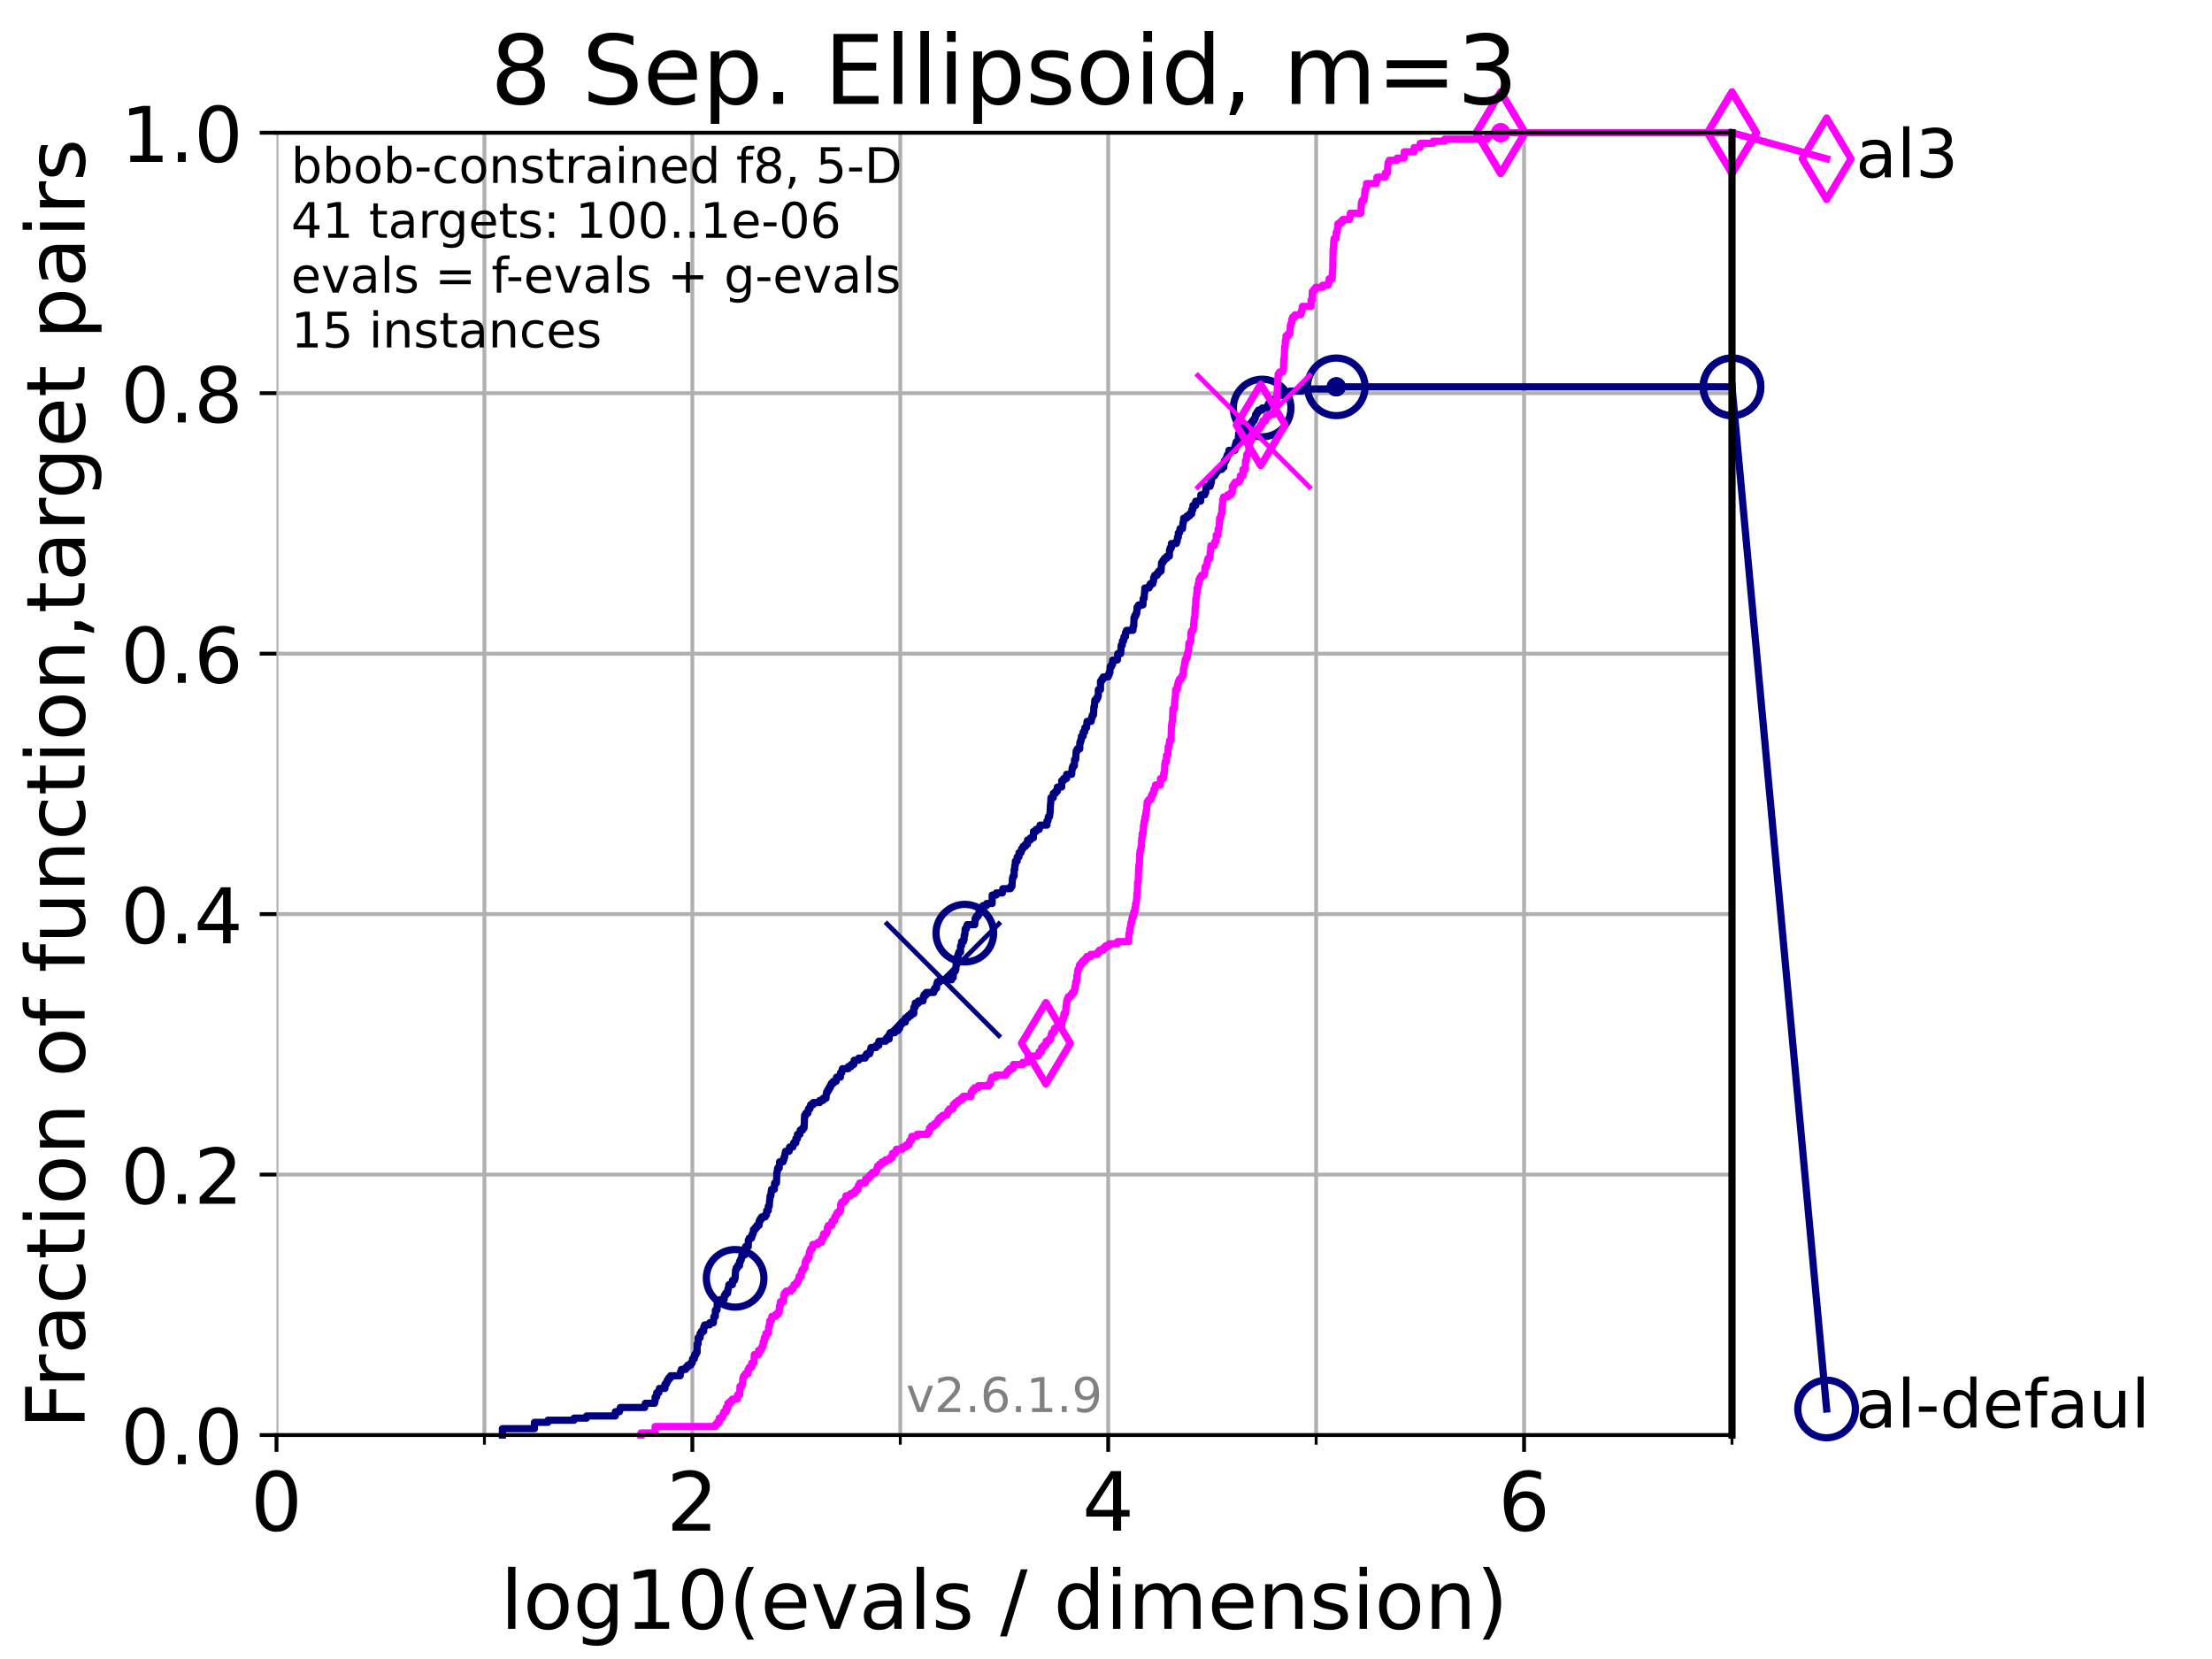 <?xml version="1.0" encoding="utf-8" standalone="no"?>
<!DOCTYPE svg PUBLIC "-//W3C//DTD SVG 1.1//EN"
  "http://www.w3.org/Graphics/SVG/1.1/DTD/svg11.dtd">
<!-- Created with matplotlib (https://matplotlib.org/) -->
<svg height="345.6pt" version="1.1" viewBox="0 0 460.8 345.6" width="460.8pt" xmlns="http://www.w3.org/2000/svg" xmlns:xlink="http://www.w3.org/1999/xlink">
 <defs>
  <style type="text/css">*{stroke-linecap:butt;stroke-linejoin:round;}</style>
 </defs>
 <g id="figure_1">
  <g id="patch_1">
   <path d="M 0 345.6 
L 460.8 345.6 
L 460.8 0 
L 0 0 
z
" style="fill:#ffffff;"/>
  </g>
  <g id="axes_1">
   <g id="patch_2">
    <path d="M 57.6 298.944 
L 360.806 298.944 
L 360.806 27.648 
L 57.6 27.648 
z
" style="fill:#ffffff;"/>
   </g>
   <g id="matplotlib.axis_1">
    <g id="xtick_1">
     <g id="line2d_1">
      <path clip-path="url(#pfae2b86dec)" d="M 57.6 298.944 
L 57.6 27.648 
" style="fill:none;stroke:#b0b0b0;stroke-linecap:square;stroke-width:0.8;"/>
     </g>
     <g id="line2d_2">
      <defs>
       <path d="M 0 0 
L 0 3.5 
" id="m9b7ece21d0" style="stroke:#000000;stroke-width:0.8;"/>
      </defs>
      <g>
       <use style="stroke:#000000;stroke-width:0.8;" x="57.6" xlink:href="#m9b7ece21d0" y="298.944"/>
      </g>
     </g>
     <g id="text_1">
      <!-- 0 -->
      <g transform="translate(52.192 318.861)scale(0.17 -0.17)">
       <defs>
        <path d="M 31.781 66.406 
Q 24.172 66.406 20.328 58.906 
Q 16.5 51.422 16.5 36.375 
Q 16.5 21.391 20.328 13.891 
Q 24.172 6.391 31.781 6.391 
Q 39.453 6.391 43.281 13.891 
Q 47.125 21.391 47.125 36.375 
Q 47.125 51.422 43.281 58.906 
Q 39.453 66.406 31.781 66.406 
z
M 31.781 74.219 
Q 44.047 74.219 50.516 64.516 
Q 56.984 54.828 56.984 36.375 
Q 56.984 17.969 50.516 8.266 
Q 44.047 -1.422 31.781 -1.422 
Q 19.531 -1.422 13.062 8.266 
Q 6.594 17.969 6.594 36.375 
Q 6.594 54.828 13.062 64.516 
Q 19.531 74.219 31.781 74.219 
z
" id="DejaVuSans-48"/>
       </defs>
       <use xlink:href="#DejaVuSans-48"/>
      </g>
     </g>
    </g>
    <g id="xtick_2">
     <g id="line2d_3">
      <path clip-path="url(#pfae2b86dec)" d="M 144.23 298.944 
L 144.23 27.648 
" style="fill:none;stroke:#b0b0b0;stroke-linecap:square;stroke-width:0.8;"/>
     </g>
     <g id="line2d_4">
      <g>
       <use style="stroke:#000000;stroke-width:0.8;" x="144.23" xlink:href="#m9b7ece21d0" y="298.944"/>
      </g>
     </g>
     <g id="text_2">
      <!-- 2 -->
      <g transform="translate(138.822 318.861)scale(0.17 -0.17)">
       <defs>
        <path d="M 19.188 8.297 
L 53.609 8.297 
L 53.609 0 
L 7.328 0 
L 7.328 8.297 
Q 12.938 14.109 22.625 23.891 
Q 32.328 33.688 34.812 36.531 
Q 39.547 41.844 41.422 45.531 
Q 43.312 49.219 43.312 52.781 
Q 43.312 58.594 39.234 62.25 
Q 35.156 65.922 28.609 65.922 
Q 23.969 65.922 18.812 64.312 
Q 13.672 62.703 7.812 59.422 
L 7.812 69.391 
Q 13.766 71.781 18.938 73 
Q 24.125 74.219 28.422 74.219 
Q 39.75 74.219 46.484 68.547 
Q 53.219 62.891 53.219 53.422 
Q 53.219 48.922 51.531 44.891 
Q 49.859 40.875 45.406 35.406 
Q 44.188 33.984 37.641 27.219 
Q 31.109 20.453 19.188 8.297 
z
" id="DejaVuSans-50"/>
       </defs>
       <use xlink:href="#DejaVuSans-50"/>
      </g>
     </g>
    </g>
    <g id="xtick_3">
     <g id="line2d_5">
      <path clip-path="url(#pfae2b86dec)" d="M 230.861 298.944 
L 230.861 27.648 
" style="fill:none;stroke:#b0b0b0;stroke-linecap:square;stroke-width:0.8;"/>
     </g>
     <g id="line2d_6">
      <g>
       <use style="stroke:#000000;stroke-width:0.8;" x="230.861" xlink:href="#m9b7ece21d0" y="298.944"/>
      </g>
     </g>
     <g id="text_3">
      <!-- 4 -->
      <g transform="translate(225.453 318.861)scale(0.17 -0.17)">
       <defs>
        <path d="M 37.797 64.312 
L 12.891 25.391 
L 37.797 25.391 
z
M 35.203 72.906 
L 47.609 72.906 
L 47.609 25.391 
L 58.016 25.391 
L 58.016 17.188 
L 47.609 17.188 
L 47.609 0 
L 37.797 0 
L 37.797 17.188 
L 4.891 17.188 
L 4.891 26.703 
z
" id="DejaVuSans-52"/>
       </defs>
       <use xlink:href="#DejaVuSans-52"/>
      </g>
     </g>
    </g>
    <g id="xtick_4">
     <g id="line2d_7">
      <path clip-path="url(#pfae2b86dec)" d="M 317.491 298.944 
L 317.491 27.648 
" style="fill:none;stroke:#b0b0b0;stroke-linecap:square;stroke-width:0.8;"/>
     </g>
     <g id="line2d_8">
      <g>
       <use style="stroke:#000000;stroke-width:0.8;" x="317.491" xlink:href="#m9b7ece21d0" y="298.944"/>
      </g>
     </g>
     <g id="text_4">
      <!-- 6 -->
      <g transform="translate(312.083 318.861)scale(0.17 -0.17)">
       <defs>
        <path d="M 33.016 40.375 
Q 26.375 40.375 22.484 35.828 
Q 18.609 31.297 18.609 23.391 
Q 18.609 15.531 22.484 10.953 
Q 26.375 6.391 33.016 6.391 
Q 39.656 6.391 43.531 10.953 
Q 47.406 15.531 47.406 23.391 
Q 47.406 31.297 43.531 35.828 
Q 39.656 40.375 33.016 40.375 
z
M 52.594 71.297 
L 52.594 62.312 
Q 48.875 64.062 45.094 64.984 
Q 41.312 65.922 37.594 65.922 
Q 27.828 65.922 22.672 59.328 
Q 17.531 52.734 16.797 39.406 
Q 19.672 43.656 24.016 45.922 
Q 28.375 48.188 33.594 48.188 
Q 44.578 48.188 50.953 41.516 
Q 57.328 34.859 57.328 23.391 
Q 57.328 12.156 50.688 5.359 
Q 44.047 -1.422 33.016 -1.422 
Q 20.359 -1.422 13.672 8.266 
Q 6.984 17.969 6.984 36.375 
Q 6.984 53.656 15.188 63.938 
Q 23.391 74.219 37.203 74.219 
Q 40.922 74.219 44.703 73.484 
Q 48.484 72.75 52.594 71.297 
z
" id="DejaVuSans-54"/>
       </defs>
       <use xlink:href="#DejaVuSans-54"/>
      </g>
     </g>
    </g>
    <g id="xtick_5">
     <g id="line2d_9">
      <path clip-path="url(#pfae2b86dec)" d="M 100.915 298.944 
L 100.915 27.648 
" style="fill:none;stroke:#b0b0b0;stroke-linecap:square;stroke-width:0.8;"/>
     </g>
     <g id="line2d_10">
      <defs>
       <path d="M 0 0 
L 0 2 
" id="m7f809b41e7" style="stroke:#000000;stroke-width:0.6;"/>
      </defs>
      <g>
       <use style="stroke:#000000;stroke-width:0.6;" x="100.915" xlink:href="#m7f809b41e7" y="298.944"/>
      </g>
     </g>
    </g>
    <g id="xtick_6">
     <g id="line2d_11">
      <path clip-path="url(#pfae2b86dec)" d="M 187.546 298.944 
L 187.546 27.648 
" style="fill:none;stroke:#b0b0b0;stroke-linecap:square;stroke-width:0.8;"/>
     </g>
     <g id="line2d_12">
      <g>
       <use style="stroke:#000000;stroke-width:0.6;" x="187.546" xlink:href="#m7f809b41e7" y="298.944"/>
      </g>
     </g>
    </g>
    <g id="xtick_7">
     <g id="line2d_13">
      <path clip-path="url(#pfae2b86dec)" d="M 274.176 298.944 
L 274.176 27.648 
" style="fill:none;stroke:#b0b0b0;stroke-linecap:square;stroke-width:0.8;"/>
     </g>
     <g id="line2d_14">
      <g>
       <use style="stroke:#000000;stroke-width:0.6;" x="274.176" xlink:href="#m7f809b41e7" y="298.944"/>
      </g>
     </g>
    </g>
    <g id="xtick_8">
     <g id="line2d_15">
      <path clip-path="url(#pfae2b86dec)" d="M 360.806 298.944 
L 360.806 27.648 
" style="fill:none;stroke:#b0b0b0;stroke-linecap:square;stroke-width:0.8;"/>
     </g>
     <g id="line2d_16">
      <g>
       <use style="stroke:#000000;stroke-width:0.6;" x="360.806" xlink:href="#m7f809b41e7" y="298.944"/>
      </g>
     </g>
    </g>
    <g id="text_5">
     <!-- log10(evals / dimension) -->
     <g transform="translate(104.239 339.314)scale(0.17 -0.17)">
      <defs>
       <path d="M 9.422 75.984 
L 18.406 75.984 
L 18.406 0 
L 9.422 0 
z
" id="DejaVuSans-108"/>
       <path d="M 30.609 48.391 
Q 23.391 48.391 19.188 42.75 
Q 14.984 37.109 14.984 27.297 
Q 14.984 17.484 19.156 11.844 
Q 23.344 6.203 30.609 6.203 
Q 37.797 6.203 41.984 11.859 
Q 46.188 17.531 46.188 27.297 
Q 46.188 37.016 41.984 42.703 
Q 37.797 48.391 30.609 48.391 
z
M 30.609 56 
Q 42.328 56 49.016 48.375 
Q 55.719 40.766 55.719 27.297 
Q 55.719 13.875 49.016 6.219 
Q 42.328 -1.422 30.609 -1.422 
Q 18.844 -1.422 12.172 6.219 
Q 5.516 13.875 5.516 27.297 
Q 5.516 40.766 12.172 48.375 
Q 18.844 56 30.609 56 
z
" id="DejaVuSans-111"/>
       <path d="M 45.406 27.984 
Q 45.406 37.75 41.375 43.109 
Q 37.359 48.484 30.078 48.484 
Q 22.859 48.484 18.828 43.109 
Q 14.797 37.75 14.797 27.984 
Q 14.797 18.266 18.828 12.891 
Q 22.859 7.516 30.078 7.516 
Q 37.359 7.516 41.375 12.891 
Q 45.406 18.266 45.406 27.984 
z
M 54.391 6.781 
Q 54.391 -7.172 48.188 -13.984 
Q 42 -20.797 29.203 -20.797 
Q 24.469 -20.797 20.266 -20.094 
Q 16.062 -19.391 12.109 -17.922 
L 12.109 -9.188 
Q 16.062 -11.328 19.922 -12.344 
Q 23.781 -13.375 27.781 -13.375 
Q 36.625 -13.375 41.016 -8.766 
Q 45.406 -4.156 45.406 5.172 
L 45.406 9.625 
Q 42.625 4.781 38.281 2.391 
Q 33.938 0 27.875 0 
Q 17.828 0 11.672 7.656 
Q 5.516 15.328 5.516 27.984 
Q 5.516 40.672 11.672 48.328 
Q 17.828 56 27.875 56 
Q 33.938 56 38.281 53.609 
Q 42.625 51.219 45.406 46.391 
L 45.406 54.688 
L 54.391 54.688 
z
" id="DejaVuSans-103"/>
       <path d="M 12.406 8.297 
L 28.516 8.297 
L 28.516 63.922 
L 10.984 60.406 
L 10.984 69.391 
L 28.422 72.906 
L 38.281 72.906 
L 38.281 8.297 
L 54.391 8.297 
L 54.391 0 
L 12.406 0 
z
" id="DejaVuSans-49"/>
       <path d="M 31 75.875 
Q 24.469 64.656 21.281 53.656 
Q 18.109 42.672 18.109 31.391 
Q 18.109 20.125 21.312 9.062 
Q 24.516 -2 31 -13.188 
L 23.188 -13.188 
Q 15.875 -1.703 12.234 9.375 
Q 8.594 20.453 8.594 31.391 
Q 8.594 42.281 12.203 53.312 
Q 15.828 64.359 23.188 75.875 
z
" id="DejaVuSans-40"/>
       <path d="M 56.203 29.594 
L 56.203 25.203 
L 14.891 25.203 
Q 15.484 15.922 20.484 11.062 
Q 25.484 6.203 34.422 6.203 
Q 39.594 6.203 44.453 7.469 
Q 49.312 8.734 54.109 11.281 
L 54.109 2.781 
Q 49.266 0.734 44.188 -0.344 
Q 39.109 -1.422 33.891 -1.422 
Q 20.797 -1.422 13.156 6.188 
Q 5.516 13.812 5.516 26.812 
Q 5.516 40.234 12.766 48.109 
Q 20.016 56 32.328 56 
Q 43.359 56 49.781 48.891 
Q 56.203 41.797 56.203 29.594 
z
M 47.219 32.234 
Q 47.125 39.594 43.094 43.984 
Q 39.062 48.391 32.422 48.391 
Q 24.906 48.391 20.391 44.141 
Q 15.875 39.891 15.188 32.172 
z
" id="DejaVuSans-101"/>
       <path d="M 2.984 54.688 
L 12.5 54.688 
L 29.594 8.797 
L 46.688 54.688 
L 56.203 54.688 
L 35.688 0 
L 23.484 0 
z
" id="DejaVuSans-118"/>
       <path d="M 34.281 27.484 
Q 23.391 27.484 19.188 25 
Q 14.984 22.516 14.984 16.5 
Q 14.984 11.719 18.141 8.906 
Q 21.297 6.109 26.703 6.109 
Q 34.188 6.109 38.703 11.406 
Q 43.219 16.703 43.219 25.484 
L 43.219 27.484 
z
M 52.203 31.203 
L 52.203 0 
L 43.219 0 
L 43.219 8.297 
Q 40.141 3.328 35.547 0.953 
Q 30.953 -1.422 24.312 -1.422 
Q 15.922 -1.422 10.953 3.297 
Q 6 8.016 6 15.922 
Q 6 25.141 12.172 29.828 
Q 18.359 34.516 30.609 34.516 
L 43.219 34.516 
L 43.219 35.406 
Q 43.219 41.609 39.141 45 
Q 35.062 48.391 27.688 48.391 
Q 23 48.391 18.547 47.266 
Q 14.109 46.141 10.016 43.891 
L 10.016 52.203 
Q 14.938 54.109 19.578 55.047 
Q 24.219 56 28.609 56 
Q 40.484 56 46.344 49.844 
Q 52.203 43.703 52.203 31.203 
z
" id="DejaVuSans-97"/>
       <path d="M 44.281 53.078 
L 44.281 44.578 
Q 40.484 46.531 36.375 47.5 
Q 32.281 48.484 27.875 48.484 
Q 21.188 48.484 17.844 46.438 
Q 14.5 44.391 14.5 40.281 
Q 14.5 37.156 16.891 35.375 
Q 19.281 33.594 26.516 31.984 
L 29.594 31.297 
Q 39.156 29.25 43.188 25.516 
Q 47.219 21.781 47.219 15.094 
Q 47.219 7.469 41.188 3.016 
Q 35.156 -1.422 24.609 -1.422 
Q 20.219 -1.422 15.453 -0.562 
Q 10.688 0.297 5.422 2 
L 5.422 11.281 
Q 10.406 8.688 15.234 7.391 
Q 20.062 6.109 24.812 6.109 
Q 31.156 6.109 34.562 8.281 
Q 37.984 10.453 37.984 14.406 
Q 37.984 18.062 35.516 20.016 
Q 33.062 21.969 24.703 23.781 
L 21.578 24.516 
Q 13.234 26.266 9.516 29.906 
Q 5.812 33.547 5.812 39.891 
Q 5.812 47.609 11.281 51.797 
Q 16.75 56 26.812 56 
Q 31.781 56 36.172 55.266 
Q 40.578 54.547 44.281 53.078 
z
" id="DejaVuSans-115"/>
       <path id="DejaVuSans-32"/>
       <path d="M 25.391 72.906 
L 33.688 72.906 
L 8.297 -9.281 
L 0 -9.281 
z
" id="DejaVuSans-47"/>
       <path d="M 45.406 46.391 
L 45.406 75.984 
L 54.391 75.984 
L 54.391 0 
L 45.406 0 
L 45.406 8.203 
Q 42.578 3.328 38.25 0.953 
Q 33.938 -1.422 27.875 -1.422 
Q 17.969 -1.422 11.734 6.484 
Q 5.516 14.406 5.516 27.297 
Q 5.516 40.188 11.734 48.094 
Q 17.969 56 27.875 56 
Q 33.938 56 38.25 53.625 
Q 42.578 51.266 45.406 46.391 
z
M 14.797 27.297 
Q 14.797 17.391 18.875 11.75 
Q 22.953 6.109 30.078 6.109 
Q 37.203 6.109 41.297 11.75 
Q 45.406 17.391 45.406 27.297 
Q 45.406 37.203 41.297 42.844 
Q 37.203 48.484 30.078 48.484 
Q 22.953 48.484 18.875 42.844 
Q 14.797 37.203 14.797 27.297 
z
" id="DejaVuSans-100"/>
       <path d="M 9.422 54.688 
L 18.406 54.688 
L 18.406 0 
L 9.422 0 
z
M 9.422 75.984 
L 18.406 75.984 
L 18.406 64.594 
L 9.422 64.594 
z
" id="DejaVuSans-105"/>
       <path d="M 52 44.188 
Q 55.375 50.25 60.062 53.125 
Q 64.75 56 71.094 56 
Q 79.641 56 84.281 50.016 
Q 88.922 44.047 88.922 33.016 
L 88.922 0 
L 79.891 0 
L 79.891 32.719 
Q 79.891 40.578 77.094 44.375 
Q 74.312 48.188 68.609 48.188 
Q 61.625 48.188 57.562 43.547 
Q 53.516 38.922 53.516 30.906 
L 53.516 0 
L 44.484 0 
L 44.484 32.719 
Q 44.484 40.625 41.703 44.406 
Q 38.922 48.188 33.109 48.188 
Q 26.219 48.188 22.156 43.531 
Q 18.109 38.875 18.109 30.906 
L 18.109 0 
L 9.078 0 
L 9.078 54.688 
L 18.109 54.688 
L 18.109 46.188 
Q 21.188 51.219 25.484 53.609 
Q 29.781 56 35.688 56 
Q 41.656 56 45.828 52.969 
Q 50 49.953 52 44.188 
z
" id="DejaVuSans-109"/>
       <path d="M 54.891 33.016 
L 54.891 0 
L 45.906 0 
L 45.906 32.719 
Q 45.906 40.484 42.875 44.328 
Q 39.844 48.188 33.797 48.188 
Q 26.516 48.188 22.312 43.547 
Q 18.109 38.922 18.109 30.906 
L 18.109 0 
L 9.078 0 
L 9.078 54.688 
L 18.109 54.688 
L 18.109 46.188 
Q 21.344 51.125 25.703 53.562 
Q 30.078 56 35.797 56 
Q 45.219 56 50.047 50.172 
Q 54.891 44.344 54.891 33.016 
z
" id="DejaVuSans-110"/>
       <path d="M 8.016 75.875 
L 15.828 75.875 
Q 23.141 64.359 26.781 53.312 
Q 30.422 42.281 30.422 31.391 
Q 30.422 20.453 26.781 9.375 
Q 23.141 -1.703 15.828 -13.188 
L 8.016 -13.188 
Q 14.5 -2 17.703 9.062 
Q 20.906 20.125 20.906 31.391 
Q 20.906 42.672 17.703 53.656 
Q 14.5 64.656 8.016 75.875 
z
" id="DejaVuSans-41"/>
      </defs>
      <use xlink:href="#DejaVuSans-108"/>
      <use x="27.783" xlink:href="#DejaVuSans-111"/>
      <use x="88.965" xlink:href="#DejaVuSans-103"/>
      <use x="152.441" xlink:href="#DejaVuSans-49"/>
      <use x="216.064" xlink:href="#DejaVuSans-48"/>
      <use x="279.688" xlink:href="#DejaVuSans-40"/>
      <use x="318.701" xlink:href="#DejaVuSans-101"/>
      <use x="380.225" xlink:href="#DejaVuSans-118"/>
      <use x="439.404" xlink:href="#DejaVuSans-97"/>
      <use x="500.684" xlink:href="#DejaVuSans-108"/>
      <use x="528.467" xlink:href="#DejaVuSans-115"/>
      <use x="580.566" xlink:href="#DejaVuSans-32"/>
      <use x="612.354" xlink:href="#DejaVuSans-47"/>
      <use x="646.045" xlink:href="#DejaVuSans-32"/>
      <use x="677.832" xlink:href="#DejaVuSans-100"/>
      <use x="741.309" xlink:href="#DejaVuSans-105"/>
      <use x="769.092" xlink:href="#DejaVuSans-109"/>
      <use x="866.504" xlink:href="#DejaVuSans-101"/>
      <use x="928.027" xlink:href="#DejaVuSans-110"/>
      <use x="991.406" xlink:href="#DejaVuSans-115"/>
      <use x="1043.506" xlink:href="#DejaVuSans-105"/>
      <use x="1071.289" xlink:href="#DejaVuSans-111"/>
      <use x="1132.471" xlink:href="#DejaVuSans-110"/>
      <use x="1195.85" xlink:href="#DejaVuSans-41"/>
     </g>
    </g>
   </g>
   <g id="matplotlib.axis_2">
    <g id="ytick_1">
     <g id="line2d_17">
      <path clip-path="url(#pfae2b86dec)" d="M 57.6 298.944 
L 360.806 298.944 
" style="fill:none;stroke:#b0b0b0;stroke-linecap:square;stroke-width:0.8;"/>
     </g>
     <g id="line2d_18">
      <defs>
       <path d="M 0 0 
L -3.5 0 
" id="me00c6facf5" style="stroke:#000000;stroke-width:0.8;"/>
      </defs>
      <g>
       <use style="stroke:#000000;stroke-width:0.8;" x="57.6" xlink:href="#me00c6facf5" y="298.944"/>
      </g>
     </g>
     <g id="text_6">
      <!-- 0.0 -->
      <g transform="translate(25.155 305.023)scale(0.16 -0.16)">
       <defs>
        <path d="M 10.688 12.406 
L 21 12.406 
L 21 0 
L 10.688 0 
z
" id="DejaVuSans-46"/>
       </defs>
       <use xlink:href="#DejaVuSans-48"/>
       <use x="63.623" xlink:href="#DejaVuSans-46"/>
       <use x="95.41" xlink:href="#DejaVuSans-48"/>
      </g>
     </g>
    </g>
    <g id="ytick_2">
     <g id="line2d_19">
      <path clip-path="url(#pfae2b86dec)" d="M 57.6 244.685 
L 360.806 244.685 
" style="fill:none;stroke:#b0b0b0;stroke-linecap:square;stroke-width:0.8;"/>
     </g>
     <g id="line2d_20">
      <g>
       <use style="stroke:#000000;stroke-width:0.8;" x="57.6" xlink:href="#me00c6facf5" y="244.685"/>
      </g>
     </g>
     <g id="text_7">
      <!-- 0.2 -->
      <g transform="translate(25.155 250.764)scale(0.16 -0.16)">
       <use xlink:href="#DejaVuSans-48"/>
       <use x="63.623" xlink:href="#DejaVuSans-46"/>
       <use x="95.41" xlink:href="#DejaVuSans-50"/>
      </g>
     </g>
    </g>
    <g id="ytick_3">
     <g id="line2d_21">
      <path clip-path="url(#pfae2b86dec)" d="M 57.6 190.426 
L 360.806 190.426 
" style="fill:none;stroke:#b0b0b0;stroke-linecap:square;stroke-width:0.8;"/>
     </g>
     <g id="line2d_22">
      <g>
       <use style="stroke:#000000;stroke-width:0.8;" x="57.6" xlink:href="#me00c6facf5" y="190.426"/>
      </g>
     </g>
     <g id="text_8">
      <!-- 0.4 -->
      <g transform="translate(25.155 196.504)scale(0.16 -0.16)">
       <use xlink:href="#DejaVuSans-48"/>
       <use x="63.623" xlink:href="#DejaVuSans-46"/>
       <use x="95.41" xlink:href="#DejaVuSans-52"/>
      </g>
     </g>
    </g>
    <g id="ytick_4">
     <g id="line2d_23">
      <path clip-path="url(#pfae2b86dec)" d="M 57.6 136.166 
L 360.806 136.166 
" style="fill:none;stroke:#b0b0b0;stroke-linecap:square;stroke-width:0.8;"/>
     </g>
     <g id="line2d_24">
      <g>
       <use style="stroke:#000000;stroke-width:0.8;" x="57.6" xlink:href="#me00c6facf5" y="136.166"/>
      </g>
     </g>
     <g id="text_9">
      <!-- 0.6 -->
      <g transform="translate(25.155 142.245)scale(0.16 -0.16)">
       <use xlink:href="#DejaVuSans-48"/>
       <use x="63.623" xlink:href="#DejaVuSans-46"/>
       <use x="95.41" xlink:href="#DejaVuSans-54"/>
      </g>
     </g>
    </g>
    <g id="ytick_5">
     <g id="line2d_25">
      <path clip-path="url(#pfae2b86dec)" d="M 57.6 81.907 
L 360.806 81.907 
" style="fill:none;stroke:#b0b0b0;stroke-linecap:square;stroke-width:0.8;"/>
     </g>
     <g id="line2d_26">
      <g>
       <use style="stroke:#000000;stroke-width:0.8;" x="57.6" xlink:href="#me00c6facf5" y="81.907"/>
      </g>
     </g>
     <g id="text_10">
      <!-- 0.8 -->
      <g transform="translate(25.155 87.986)scale(0.16 -0.16)">
       <defs>
        <path d="M 31.781 34.625 
Q 24.75 34.625 20.719 30.859 
Q 16.703 27.094 16.703 20.516 
Q 16.703 13.922 20.719 10.156 
Q 24.75 6.391 31.781 6.391 
Q 38.812 6.391 42.859 10.172 
Q 46.922 13.969 46.922 20.516 
Q 46.922 27.094 42.891 30.859 
Q 38.875 34.625 31.781 34.625 
z
M 21.922 38.812 
Q 15.578 40.375 12.031 44.719 
Q 8.5 49.078 8.5 55.328 
Q 8.5 64.062 14.719 69.141 
Q 20.953 74.219 31.781 74.219 
Q 42.672 74.219 48.875 69.141 
Q 55.078 64.062 55.078 55.328 
Q 55.078 49.078 51.531 44.719 
Q 48 40.375 41.703 38.812 
Q 48.828 37.156 52.797 32.312 
Q 56.781 27.484 56.781 20.516 
Q 56.781 9.906 50.312 4.234 
Q 43.844 -1.422 31.781 -1.422 
Q 19.734 -1.422 13.25 4.234 
Q 6.781 9.906 6.781 20.516 
Q 6.781 27.484 10.781 32.312 
Q 14.797 37.156 21.922 38.812 
z
M 18.312 54.391 
Q 18.312 48.734 21.844 45.562 
Q 25.391 42.391 31.781 42.391 
Q 38.141 42.391 41.719 45.562 
Q 45.312 48.734 45.312 54.391 
Q 45.312 60.062 41.719 63.234 
Q 38.141 66.406 31.781 66.406 
Q 25.391 66.406 21.844 63.234 
Q 18.312 60.062 18.312 54.391 
z
" id="DejaVuSans-56"/>
       </defs>
       <use xlink:href="#DejaVuSans-48"/>
       <use x="63.623" xlink:href="#DejaVuSans-46"/>
       <use x="95.41" xlink:href="#DejaVuSans-56"/>
      </g>
     </g>
    </g>
    <g id="ytick_6">
     <g id="line2d_27">
      <path clip-path="url(#pfae2b86dec)" d="M 57.6 27.648 
L 360.806 27.648 
" style="fill:none;stroke:#b0b0b0;stroke-linecap:square;stroke-width:0.8;"/>
     </g>
     <g id="line2d_28">
      <g>
       <use style="stroke:#000000;stroke-width:0.8;" x="57.6" xlink:href="#me00c6facf5" y="27.648"/>
      </g>
     </g>
     <g id="text_11">
      <!-- 1.0 -->
      <g transform="translate(25.155 33.727)scale(0.16 -0.16)">
       <use xlink:href="#DejaVuSans-49"/>
       <use x="63.623" xlink:href="#DejaVuSans-46"/>
       <use x="95.41" xlink:href="#DejaVuSans-48"/>
      </g>
     </g>
    </g>
    <g id="text_12">
     <!-- Fraction of function,target pairs -->
     <g transform="translate(17.62 297.681)rotate(-90)scale(0.17 -0.17)">
      <defs>
       <path d="M 9.812 72.906 
L 51.703 72.906 
L 51.703 64.594 
L 19.672 64.594 
L 19.672 43.109 
L 48.578 43.109 
L 48.578 34.812 
L 19.672 34.812 
L 19.672 0 
L 9.812 0 
z
" id="DejaVuSans-70"/>
       <path d="M 41.109 46.297 
Q 39.594 47.172 37.812 47.578 
Q 36.031 48 33.891 48 
Q 26.266 48 22.188 43.047 
Q 18.109 38.094 18.109 28.812 
L 18.109 0 
L 9.078 0 
L 9.078 54.688 
L 18.109 54.688 
L 18.109 46.188 
Q 20.953 51.172 25.484 53.578 
Q 30.031 56 36.531 56 
Q 37.453 56 38.578 55.875 
Q 39.703 55.766 41.062 55.516 
z
" id="DejaVuSans-114"/>
       <path d="M 48.781 52.594 
L 48.781 44.188 
Q 44.969 46.297 41.141 47.344 
Q 37.312 48.391 33.406 48.391 
Q 24.656 48.391 19.812 42.844 
Q 14.984 37.312 14.984 27.297 
Q 14.984 17.281 19.812 11.734 
Q 24.656 6.203 33.406 6.203 
Q 37.312 6.203 41.141 7.25 
Q 44.969 8.297 48.781 10.406 
L 48.781 2.094 
Q 45.016 0.344 40.984 -0.531 
Q 36.969 -1.422 32.422 -1.422 
Q 20.062 -1.422 12.781 6.344 
Q 5.516 14.109 5.516 27.297 
Q 5.516 40.672 12.859 48.328 
Q 20.219 56 33.016 56 
Q 37.156 56 41.109 55.141 
Q 45.062 54.297 48.781 52.594 
z
" id="DejaVuSans-99"/>
       <path d="M 18.312 70.219 
L 18.312 54.688 
L 36.812 54.688 
L 36.812 47.703 
L 18.312 47.703 
L 18.312 18.016 
Q 18.312 11.328 20.141 9.422 
Q 21.969 7.516 27.594 7.516 
L 36.812 7.516 
L 36.812 0 
L 27.594 0 
Q 17.188 0 13.234 3.875 
Q 9.281 7.766 9.281 18.016 
L 9.281 47.703 
L 2.688 47.703 
L 2.688 54.688 
L 9.281 54.688 
L 9.281 70.219 
z
" id="DejaVuSans-116"/>
       <path d="M 37.109 75.984 
L 37.109 68.5 
L 28.516 68.5 
Q 23.688 68.5 21.797 66.547 
Q 19.922 64.594 19.922 59.516 
L 19.922 54.688 
L 34.719 54.688 
L 34.719 47.703 
L 19.922 47.703 
L 19.922 0 
L 10.891 0 
L 10.891 47.703 
L 2.297 47.703 
L 2.297 54.688 
L 10.891 54.688 
L 10.891 58.5 
Q 10.891 67.625 15.141 71.797 
Q 19.391 75.984 28.609 75.984 
z
" id="DejaVuSans-102"/>
       <path d="M 8.5 21.578 
L 8.5 54.688 
L 17.484 54.688 
L 17.484 21.922 
Q 17.484 14.156 20.5 10.266 
Q 23.531 6.391 29.594 6.391 
Q 36.859 6.391 41.078 11.031 
Q 45.312 15.672 45.312 23.688 
L 45.312 54.688 
L 54.297 54.688 
L 54.297 0 
L 45.312 0 
L 45.312 8.406 
Q 42.047 3.422 37.719 1 
Q 33.406 -1.422 27.688 -1.422 
Q 18.266 -1.422 13.375 4.438 
Q 8.5 10.297 8.5 21.578 
z
M 31.109 56 
z
" id="DejaVuSans-117"/>
       <path d="M 11.719 12.406 
L 22.016 12.406 
L 22.016 4 
L 14.016 -11.625 
L 7.719 -11.625 
L 11.719 4 
z
" id="DejaVuSans-44"/>
       <path d="M 18.109 8.203 
L 18.109 -20.797 
L 9.078 -20.797 
L 9.078 54.688 
L 18.109 54.688 
L 18.109 46.391 
Q 20.953 51.266 25.266 53.625 
Q 29.594 56 35.594 56 
Q 45.562 56 51.781 48.094 
Q 58.016 40.188 58.016 27.297 
Q 58.016 14.406 51.781 6.484 
Q 45.562 -1.422 35.594 -1.422 
Q 29.594 -1.422 25.266 0.953 
Q 20.953 3.328 18.109 8.203 
z
M 48.688 27.297 
Q 48.688 37.203 44.609 42.844 
Q 40.531 48.484 33.406 48.484 
Q 26.266 48.484 22.188 42.844 
Q 18.109 37.203 18.109 27.297 
Q 18.109 17.391 22.188 11.75 
Q 26.266 6.109 33.406 6.109 
Q 40.531 6.109 44.609 11.75 
Q 48.688 17.391 48.688 27.297 
z
" id="DejaVuSans-112"/>
      </defs>
      <use xlink:href="#DejaVuSans-70"/>
      <use x="50.27" xlink:href="#DejaVuSans-114"/>
      <use x="91.383" xlink:href="#DejaVuSans-97"/>
      <use x="152.662" xlink:href="#DejaVuSans-99"/>
      <use x="207.643" xlink:href="#DejaVuSans-116"/>
      <use x="246.852" xlink:href="#DejaVuSans-105"/>
      <use x="274.635" xlink:href="#DejaVuSans-111"/>
      <use x="335.816" xlink:href="#DejaVuSans-110"/>
      <use x="399.195" xlink:href="#DejaVuSans-32"/>
      <use x="430.982" xlink:href="#DejaVuSans-111"/>
      <use x="492.164" xlink:href="#DejaVuSans-102"/>
      <use x="527.369" xlink:href="#DejaVuSans-32"/>
      <use x="559.156" xlink:href="#DejaVuSans-102"/>
      <use x="594.361" xlink:href="#DejaVuSans-117"/>
      <use x="657.74" xlink:href="#DejaVuSans-110"/>
      <use x="721.119" xlink:href="#DejaVuSans-99"/>
      <use x="776.1" xlink:href="#DejaVuSans-116"/>
      <use x="815.309" xlink:href="#DejaVuSans-105"/>
      <use x="843.092" xlink:href="#DejaVuSans-111"/>
      <use x="904.273" xlink:href="#DejaVuSans-110"/>
      <use x="967.652" xlink:href="#DejaVuSans-44"/>
      <use x="999.439" xlink:href="#DejaVuSans-116"/>
      <use x="1038.648" xlink:href="#DejaVuSans-97"/>
      <use x="1099.928" xlink:href="#DejaVuSans-114"/>
      <use x="1139.291" xlink:href="#DejaVuSans-103"/>
      <use x="1202.768" xlink:href="#DejaVuSans-101"/>
      <use x="1264.291" xlink:href="#DejaVuSans-116"/>
      <use x="1303.5" xlink:href="#DejaVuSans-32"/>
      <use x="1335.287" xlink:href="#DejaVuSans-112"/>
      <use x="1398.764" xlink:href="#DejaVuSans-97"/>
      <use x="1460.043" xlink:href="#DejaVuSans-105"/>
      <use x="1487.826" xlink:href="#DejaVuSans-114"/>
      <use x="1528.939" xlink:href="#DejaVuSans-115"/>
     </g>
    </g>
   </g>
   <g id="line2d_29">
    <defs>
     <path d="M 0 1.5 
C 0.398 1.5 0.779 1.342 1.061 1.061 
C 1.342 0.779 1.5 0.398 1.5 0 
C 1.5 -0.398 1.342 -0.779 1.061 -1.061 
C 0.779 -1.342 0.398 -1.5 0 -1.5 
C -0.398 -1.5 -0.779 -1.342 -1.061 -1.061 
C -1.342 -0.779 -1.5 -0.398 -1.5 0 
C -1.5 0.398 -1.342 0.779 -1.061 1.061 
C -0.779 1.342 -0.398 1.5 0 1.5 
z
" id="m6fb5385a5b" style="stroke:#000080;"/>
    </defs>
    <g>
     <use style="fill:#000080;stroke:#000080;" x="278.372" xlink:href="#m6fb5385a5b" y="80.584"/>
     <use style="fill:#000080;stroke:#000080;" x="278.372" xlink:href="#m6fb5385a5b" y="80.584"/>
    </g>
   </g>
   <g id="line2d_30">
    <path d="M 104.656 298.944 
L 104.656 297.621 
L 111.335 297.621 
L 111.335 296.297 
L 114.142 296.297 
L 114.142 295.856 
L 119.6 295.856 
L 119.6 295.415 
L 122.199 295.415 
L 122.199 294.974 
L 128.178 294.974 
L 128.178 294.092 
L 129.041 294.092 
L 129.041 293.65 
L 129.209 293.65 
L 129.209 293.209 
L 134.305 293.209 
L 134.305 292.768 
L 134.432 292.768 
L 134.432 292.327 
L 136.357 292.327 
L 136.357 291.886 
L 136.471 291.886 
L 136.471 291.004 
L 136.809 291.004 
L 136.809 290.121 
L 137.25 290.121 
L 137.359 289.239 
L 138.515 289.239 
L 138.515 288.357 
L 138.819 288.357 
L 138.819 287.916 
L 139.018 287.916 
L 139.018 287.475 
L 139.314 287.475 
L 139.314 287.033 
L 139.701 287.033 
L 139.701 286.592 
L 141.697 286.592 
L 141.783 285.71 
L 141.953 285.71 
L 141.953 285.269 
L 142.865 285.269 
L 142.865 284.828 
L 143.265 284.828 
L 143.265 284.387 
L 143.889 284.387 
L 143.889 283.946 
L 144.193 283.946 
L 144.268 283.063 
L 144.64 283.063 
L 144.713 282.181 
L 145.004 282.181 
L 145.004 281.74 
L 145.22 281.74 
L 145.22 279.975 
L 145.433 279.975 
L 145.433 278.652 
L 145.852 278.652 
L 145.852 277.77 
L 146.126 277.77 
L 146.126 277.329 
L 146.596 277.329 
L 146.596 276.446 
L 146.794 276.446 
L 146.794 276.005 
L 147.816 276.005 
L 147.816 275.564 
L 148.608 275.564 
L 148.667 274.682 
L 148.727 274.682 
L 148.727 274.241 
L 149.021 274.241 
L 149.021 272.917 
L 149.367 272.917 
L 149.425 271.153 
L 150.097 271.153 
L 150.097 270.712 
L 150.853 270.712 
L 150.906 269.829 
L 151.168 269.829 
L 151.168 269.388 
L 151.58 269.388 
L 151.631 268.506 
L 151.732 268.506 
L 151.833 267.624 
L 152.571 267.624 
L 152.571 266.741 
L 153.001 266.741 
L 153.001 266.3 
L 153.142 266.3 
L 153.236 264.536 
L 153.375 264.536 
L 153.375 264.095 
L 153.651 264.095 
L 153.651 263.653 
L 154.057 263.653 
L 154.057 262.771 
L 154.279 262.771 
L 154.279 262.33 
L 154.454 262.33 
L 154.541 261.448 
L 155.141 261.448 
L 155.183 260.124 
L 155.308 260.124 
L 155.308 259.683 
L 155.884 259.683 
L 155.884 258.36 
L 156.086 258.36 
L 156.086 257.919 
L 156.56 257.919 
L 156.56 257.478 
L 156.716 257.478 
L 156.716 257.036 
L 156.909 257.036 
L 156.947 256.154 
L 157.326 256.154 
L 157.326 255.713 
L 157.661 255.713 
L 157.661 255.272 
L 158.134 255.272 
L 158.134 254.39 
L 158.348 254.39 
L 158.348 253.949 
L 158.665 253.949 
L 158.665 253.507 
L 159.418 253.507 
L 159.418 253.066 
L 159.685 253.066 
L 159.718 252.184 
L 160.045 252.184 
L 160.045 251.302 
L 160.239 251.302 
L 160.335 249.978 
L 160.367 249.978 
L 160.431 249.096 
L 160.589 249.096 
L 160.652 248.214 
L 160.715 248.214 
L 160.715 247.773 
L 161.301 247.773 
L 161.362 246.449 
L 161.751 246.449 
L 161.84 244.244 
L 161.899 244.244 
L 161.987 243.361 
L 162.306 243.361 
L 162.392 242.038 
L 163.123 242.038 
L 163.123 241.597 
L 163.288 241.597 
L 163.288 241.156 
L 163.424 241.156 
L 163.532 240.273 
L 163.639 240.273 
L 163.639 239.832 
L 164.401 239.832 
L 164.479 238.95 
L 165.159 238.95 
L 165.159 238.509 
L 165.331 238.509 
L 165.331 238.068 
L 165.791 238.068 
L 165.791 237.186 
L 166.123 237.186 
L 166.123 236.303 
L 166.633 236.303 
L 166.701 235.421 
L 167.196 235.421 
L 167.196 234.98 
L 167.504 234.98 
L 167.613 232.333 
L 167.872 232.333 
L 167.872 231.892 
L 168.295 231.892 
L 168.4 231.01 
L 168.71 231.01 
L 168.71 230.569 
L 168.873 230.569 
L 168.873 230.127 
L 169.393 230.127 
L 169.393 229.686 
L 170.746 229.686 
L 170.746 229.245 
L 171.449 229.245 
L 171.449 228.804 
L 172.076 228.804 
L 172.127 227.922 
L 172.196 227.922 
L 172.196 227.481 
L 172.432 227.481 
L 172.432 227.04 
L 172.699 227.04 
L 172.699 226.598 
L 172.946 226.598 
L 172.946 226.157 
L 173.157 226.157 
L 173.157 225.716 
L 173.557 225.716 
L 173.557 225.275 
L 174.195 225.275 
L 174.256 224.393 
L 175.077 224.393 
L 175.077 223.51 
L 175.352 223.51 
L 175.352 223.069 
L 175.481 223.069 
L 175.481 222.628 
L 176.712 222.628 
L 176.712 222.187 
L 177.318 222.187 
L 177.318 221.746 
L 177.867 221.746 
L 177.93 220.864 
L 178.884 220.864 
L 178.884 220.423 
L 180.219 220.423 
L 180.219 219.981 
L 180.505 219.981 
L 180.505 219.54 
L 181.161 219.54 
L 181.161 219.099 
L 181.319 219.099 
L 181.319 218.658 
L 181.455 218.658 
L 181.455 218.217 
L 182.516 218.217 
L 182.516 217.776 
L 183.078 217.776 
L 183.087 216.894 
L 184.51 216.894 
L 184.51 216.452 
L 185.23 216.452 
L 185.23 215.57 
L 185.425 215.57 
L 185.425 215.129 
L 186.41 215.129 
L 186.41 214.688 
L 187.069 214.688 
L 187.069 214.247 
L 187.398 214.247 
L 187.497 213.364 
L 187.892 213.364 
L 187.892 212.923 
L 188.603 212.923 
L 188.638 212.041 
L 189.198 212.041 
L 189.198 211.6 
L 189.748 211.6 
L 189.748 211.159 
L 190.354 211.159 
L 190.373 209.835 
L 190.63 209.835 
L 190.656 208.953 
L 191.314 208.953 
L 191.314 208.512 
L 192.28 208.512 
L 192.333 207.63 
L 192.513 207.63 
L 192.513 207.189 
L 192.953 207.189 
L 192.953 206.747 
L 194.528 206.747 
L 194.528 206.306 
L 194.703 206.306 
L 194.703 205.865 
L 195.105 205.865 
L 195.125 204.983 
L 195.271 204.983 
L 195.271 204.542 
L 195.797 204.542 
L 195.797 204.101 
L 198.236 204.101 
L 198.236 203.66 
L 198.565 203.66 
L 198.649 202.336 
L 198.996 202.336 
L 198.996 201.895 
L 199.134 201.895 
L 199.228 200.13 
L 199.284 200.13 
L 199.284 199.689 
L 199.433 199.689 
L 199.433 199.248 
L 199.592 199.248 
L 199.592 198.807 
L 199.726 198.807 
L 199.726 198.366 
L 200.093 198.366 
L 200.093 197.043 
L 200.312 197.043 
L 200.312 196.16 
L 200.709 196.16 
L 200.709 195.719 
L 200.854 195.719 
L 200.854 194.837 
L 200.987 194.837 
L 201.064 193.514 
L 201.315 193.514 
L 201.315 193.072 
L 201.477 193.072 
L 201.477 192.631 
L 203.06 192.631 
L 203.145 191.308 
L 203.393 191.308 
L 203.393 190.867 
L 203.772 190.867 
L 203.772 190.426 
L 203.958 190.426 
L 203.958 189.984 
L 204.692 189.984 
L 204.761 188.661 
L 205.529 188.661 
L 205.529 188.22 
L 206.685 188.22 
L 206.685 186.455 
L 207.533 186.455 
L 207.533 186.014 
L 208.819 186.014 
L 208.899 185.132 
L 210.49 185.132 
L 210.49 184.691 
L 210.81 184.691 
L 210.91 182.926 
L 211.04 182.926 
L 211.04 182.485 
L 211.261 182.485 
L 211.261 181.162 
L 211.391 181.162 
L 211.391 180.28 
L 211.511 180.28 
L 211.511 179.397 
L 211.9 179.397 
L 211.9 178.515 
L 212.274 178.515 
L 212.274 177.633 
L 212.696 177.633 
L 212.696 177.192 
L 212.849 177.192 
L 212.849 176.751 
L 213.125 176.751 
L 213.125 176.309 
L 213.608 176.309 
L 213.608 175.868 
L 214.051 175.868 
L 214.051 174.986 
L 214.659 174.986 
L 214.659 174.545 
L 215.287 174.545 
L 215.287 173.221 
L 215.829 173.221 
L 215.829 172.78 
L 216.485 172.78 
L 216.485 172.339 
L 216.666 172.339 
L 216.666 171.898 
L 218.098 171.898 
L 218.098 171.016 
L 218.31 171.016 
L 218.4 170.134 
L 218.635 170.134 
L 218.742 169.251 
L 218.752 169.251 
L 218.835 167.487 
L 218.871 167.487 
L 218.935 166.163 
L 219.417 166.163 
L 219.417 165.281 
L 219.875 165.281 
L 219.875 164.84 
L 220.272 164.84 
L 220.272 163.958 
L 221.168 163.958 
L 221.168 162.634 
L 221.566 162.634 
L 221.566 162.193 
L 222.187 162.193 
L 222.187 161.311 
L 223.246 161.311 
L 223.351 159.988 
L 223.494 159.988 
L 223.494 159.546 
L 223.813 159.546 
L 223.855 158.223 
L 224.09 158.223 
L 224.191 156.458 
L 224.398 156.458 
L 224.398 156.017 
L 224.939 156.017 
L 224.939 154.694 
L 225.086 154.694 
L 225.086 154.253 
L 225.229 154.253 
L 225.282 153.371 
L 225.642 153.371 
L 225.642 152.488 
L 225.956 152.488 
L 225.987 151.606 
L 226.342 151.606 
L 226.45 150.283 
L 227.298 150.283 
L 227.298 149.841 
L 227.414 149.841 
L 227.414 149.4 
L 227.55 149.4 
L 227.55 148.959 
L 227.791 148.959 
L 227.88 147.195 
L 227.982 147.195 
L 228.065 145.871 
L 228.423 145.871 
L 228.423 145.43 
L 228.675 145.43 
L 228.675 144.989 
L 228.796 144.989 
L 228.796 143.666 
L 229.251 143.666 
L 229.254 141.901 
L 229.513 141.901 
L 229.513 141.46 
L 229.833 141.46 
L 229.833 141.019 
L 230.842 141.019 
L 230.842 140.578 
L 231.045 140.578 
L 231.045 140.137 
L 231.206 140.137 
L 231.275 138.813 
L 231.577 138.813 
L 231.577 138.372 
L 231.791 138.372 
L 231.791 137.49 
L 232.777 137.49 
L 232.853 136.166 
L 233.458 136.166 
L 233.566 134.402 
L 233.793 134.402 
L 233.817 133.52 
L 234.066 133.52 
L 234.139 132.637 
L 234.463 132.637 
L 234.463 131.755 
L 234.671 131.755 
L 234.671 131.314 
L 236.013 131.314 
L 236.058 130.432 
L 236.187 130.432 
L 236.234 128.667 
L 236.409 128.667 
L 236.409 128.226 
L 236.639 128.226 
L 236.639 127.785 
L 236.803 127.785 
L 236.881 126.462 
L 237.18 126.462 
L 237.18 126.02 
L 238.093 126.02 
L 238.143 124.697 
L 238.333 124.697 
L 238.425 123.374 
L 238.484 123.374 
L 238.484 122.491 
L 239.375 122.491 
L 239.375 122.05 
L 239.618 122.05 
L 239.618 121.609 
L 240.147 121.609 
L 240.147 121.168 
L 240.279 121.168 
L 240.342 120.286 
L 240.537 120.286 
L 240.537 119.845 
L 241.063 119.845 
L 241.063 119.403 
L 241.374 119.403 
L 241.374 118.962 
L 241.878 118.962 
L 241.971 117.198 
L 242.259 117.198 
L 242.259 116.757 
L 242.574 116.757 
L 242.574 116.315 
L 243.07 116.315 
L 243.07 115.874 
L 243.601 115.874 
L 243.636 114.551 
L 243.784 114.551 
L 243.784 114.11 
L 244.022 114.11 
L 244.022 113.228 
L 245.048 113.228 
L 245.048 112.786 
L 245.216 112.786 
L 245.293 111.904 
L 245.464 111.904 
L 245.464 111.022 
L 245.703 111.022 
L 245.812 110.14 
L 246.343 110.14 
L 246.441 108.816 
L 246.542 108.816 
L 246.572 107.934 
L 247.253 107.934 
L 247.253 107.493 
L 247.809 107.493 
L 247.809 107.052 
L 248.262 107.052 
L 248.262 106.169 
L 248.508 106.169 
L 248.508 105.287 
L 249.086 105.287 
L 249.086 104.405 
L 250.113 104.405 
L 250.159 103.082 
L 250.969 103.082 
L 250.969 102.64 
L 251.167 102.64 
L 251.247 101.317 
L 252.091 101.317 
L 252.091 100.876 
L 252.241 100.876 
L 252.241 100.435 
L 252.359 100.435 
L 252.359 99.552 
L 252.525 99.552 
L 252.525 99.111 
L 253.025 99.111 
L 253.025 98.67 
L 253.298 98.67 
L 253.298 98.229 
L 253.643 98.229 
L 253.643 97.788 
L 254.521 97.788 
L 254.521 97.347 
L 254.942 97.347 
L 255.045 96.023 
L 255.359 96.023 
L 255.359 95.582 
L 255.549 95.582 
L 255.549 95.141 
L 255.7 95.141 
L 255.7 94.7 
L 255.999 94.7 
L 255.999 93.818 
L 257.246 93.818 
L 257.263 92.935 
L 257.394 92.935 
L 257.394 92.494 
L 257.521 92.494 
L 257.521 92.053 
L 257.92 92.053 
L 258.029 90.289 
L 258.93 90.289 
L 258.93 89.848 
L 259.713 89.848 
L 259.713 88.965 
L 260.017 88.965 
L 260.017 88.524 
L 260.598 88.524 
L 260.598 88.083 
L 260.911 88.083 
L 260.911 87.642 
L 261.268 87.642 
L 261.268 87.201 
L 261.465 87.201 
L 261.571 86.319 
L 261.846 86.319 
L 261.846 85.877 
L 262.151 85.877 
L 262.151 85.436 
L 262.931 85.436 
L 262.931 84.995 
L 264.026 84.995 
L 264.026 84.554 
L 264.218 84.554 
L 264.218 84.113 
L 264.575 84.113 
L 264.575 83.672 
L 265.613 83.672 
L 265.613 83.231 
L 265.78 83.231 
L 265.78 82.789 
L 266.083 82.789 
L 266.083 82.348 
L 267.144 82.348 
L 267.144 81.907 
L 268.748 81.907 
L 268.748 81.466 
L 271.271 81.466 
L 271.271 81.025 
L 278.372 81.025 
L 278.372 80.584 
L 360.806 80.584 
L 360.806 80.584 
" style="fill:none;stroke:#000080;stroke-linecap:square;stroke-width:1.5;"/>
   </g>
   <g id="line2d_31">
    <defs>
     <path d="M 0 6 
C 1.591 6 3.117 5.368 4.243 4.243 
C 5.368 3.117 6 1.591 6 0 
C 6 -1.591 5.368 -3.117 4.243 -4.243 
C 3.117 -5.368 1.591 -6 0 -6 
C -1.591 -6 -3.117 -5.368 -4.243 -4.243 
C -5.368 -3.117 -6 -1.591 -6 0 
C -6 1.591 -5.368 3.117 -4.243 4.243 
C -3.117 5.368 -1.591 6 0 6 
z
" id="mfb47f7fb74" style="stroke:#000080;stroke-width:1.5;"/>
    </defs>
    <g>
     <use style="fill-opacity:0;stroke:#000080;stroke-width:1.5;" x="153.142" xlink:href="#mfb47f7fb74" y="266.3"/>
     <use style="fill-opacity:0;stroke:#000080;stroke-width:1.5;" x="200.987" xlink:href="#mfb47f7fb74" y="194.396"/>
     <use style="fill-opacity:0;stroke:#000080;stroke-width:1.5;" x="262.931" xlink:href="#mfb47f7fb74" y="84.995"/>
     <use style="fill-opacity:0;stroke:#000080;stroke-width:1.5;" x="278.372" xlink:href="#mfb47f7fb74" y="80.584"/>
     <use style="fill-opacity:0;stroke:#000080;stroke-width:1.5;" x="360.806" xlink:href="#mfb47f7fb74" y="80.584"/>
    </g>
   </g>
   <g id="line2d_32">
    <path style="fill:none;stroke:#000080;stroke-linecap:square;stroke-width:1.5;"/>
    <g/>
   </g>
   <g id="line2d_33">
    <path clip-path="url(#pfae2b86dec)" d="M 196.432 204.101 
" style="fill:none;stroke:#000080;stroke-linecap:square;stroke-width:1.5;"/>
    <defs>
     <path d="M -12 12 
L 12 -12 
M -12 -12 
L 12 12 
" id="me5e2f07ccd" style="stroke:#000080;"/>
    </defs>
    <g clip-path="url(#pfae2b86dec)">
     <use style="fill:#000080;stroke:#000080;" x="196.432" xlink:href="#me5e2f07ccd" y="204.101"/>
    </g>
   </g>
   <g id="line2d_34">
    <defs>
     <path d="M 0 1.5 
C 0.398 1.5 0.779 1.342 1.061 1.061 
C 1.342 0.779 1.5 0.398 1.5 0 
C 1.5 -0.398 1.342 -0.779 1.061 -1.061 
C 0.779 -1.342 0.398 -1.5 0 -1.5 
C -0.398 -1.5 -0.779 -1.342 -1.061 -1.061 
C -1.342 -0.779 -1.5 -0.398 -1.5 0 
C -1.5 0.398 -1.342 0.779 -1.061 1.061 
C -0.779 1.342 -0.398 1.5 0 1.5 
z
" id="m7939138b04" style="stroke:#ff00ff;"/>
    </defs>
    <g>
     <use style="fill:#ff00ff;stroke:#ff00ff;" x="312.619" xlink:href="#m7939138b04" y="27.648"/>
     <use style="fill:#ff00ff;stroke:#ff00ff;" x="312.619" xlink:href="#m7939138b04" y="27.648"/>
    </g>
   </g>
   <g id="line2d_35">
    <path d="M 133.524 298.944 
L 133.524 298.503 
L 136.471 298.503 
L 136.471 297.179 
L 149.021 297.179 
L 149.021 296.738 
L 149.425 296.738 
L 149.425 296.297 
L 149.82 296.297 
L 149.82 295.415 
L 150.425 295.415 
L 150.425 294.974 
L 150.64 294.974 
L 150.64 294.533 
L 150.8 294.533 
L 150.8 294.092 
L 151.272 294.092 
L 151.272 293.209 
L 151.631 293.209 
L 151.631 292.327 
L 152.132 292.327 
L 152.132 291.886 
L 152.571 291.886 
L 152.571 291.445 
L 153.559 291.445 
L 153.651 290.562 
L 154.101 290.562 
L 154.146 288.798 
L 154.541 288.798 
L 154.541 288.357 
L 154.671 288.357 
L 154.758 287.033 
L 154.929 287.033 
L 154.929 286.592 
L 155.267 286.592 
L 155.267 286.151 
L 155.844 286.151 
L 155.844 285.269 
L 156.086 285.269 
L 156.086 284.828 
L 156.599 284.828 
L 156.599 283.946 
L 157.062 283.946 
L 157.137 282.181 
L 158.025 282.181 
L 158.025 281.299 
L 158.56 281.299 
L 158.56 280.858 
L 158.77 280.858 
L 158.77 280.416 
L 158.977 280.416 
L 158.977 279.534 
L 159.216 279.534 
L 159.216 278.652 
L 159.519 278.652 
L 159.552 277.77 
L 160.078 277.77 
L 160.11 276.446 
L 160.239 276.446 
L 160.239 276.005 
L 160.367 276.005 
L 160.367 275.123 
L 160.715 275.123 
L 160.778 274.241 
L 161.602 274.241 
L 161.602 273.799 
L 162.074 273.799 
L 162.074 273.358 
L 162.335 273.358 
L 162.364 272.035 
L 162.535 272.035 
L 162.592 271.153 
L 163.233 271.153 
L 163.26 269.829 
L 163.397 269.829 
L 163.397 269.388 
L 163.8 269.388 
L 163.8 268.947 
L 164.759 268.947 
L 164.759 268.506 
L 165.208 268.506 
L 165.208 268.065 
L 165.404 268.065 
L 165.404 267.624 
L 165.886 267.624 
L 165.886 267.183 
L 166.193 267.183 
L 166.193 266.741 
L 166.38 266.741 
L 166.472 265.859 
L 166.928 265.859 
L 166.928 264.977 
L 167.085 264.977 
L 167.085 264.536 
L 167.417 264.536 
L 167.417 264.095 
L 167.678 264.095 
L 167.765 262.771 
L 168 262.771 
L 168 262.33 
L 168.316 262.33 
L 168.316 261.889 
L 168.566 261.889 
L 168.566 261.007 
L 168.689 261.007 
L 168.689 260.566 
L 168.873 260.566 
L 168.873 260.124 
L 169.274 260.124 
L 169.314 259.242 
L 170.393 259.242 
L 170.393 258.801 
L 171.11 258.801 
L 171.11 258.36 
L 171.236 258.36 
L 171.236 257.919 
L 171.538 257.919 
L 171.538 257.036 
L 172.144 257.036 
L 172.144 256.595 
L 172.348 256.595 
L 172.348 255.713 
L 172.566 255.713 
L 172.566 255.272 
L 173.286 255.272 
L 173.318 254.39 
L 173.809 254.39 
L 173.887 253.507 
L 174.18 253.507 
L 174.18 253.066 
L 174.378 253.066 
L 174.378 252.625 
L 174.842 252.625 
L 174.842 252.184 
L 175.121 252.184 
L 175.121 250.861 
L 175.338 250.861 
L 175.338 250.42 
L 175.919 250.42 
L 175.919 249.978 
L 176.224 249.978 
L 176.224 249.096 
L 177.188 249.096 
L 177.188 248.655 
L 177.942 248.655 
L 177.942 248.214 
L 178.327 248.214 
L 178.327 247.773 
L 178.752 247.773 
L 178.836 246.89 
L 179.097 246.89 
L 179.097 246.449 
L 180.263 246.449 
L 180.329 245.567 
L 180.906 245.567 
L 180.906 245.126 
L 181.308 245.126 
L 181.308 244.685 
L 181.733 244.685 
L 181.733 244.244 
L 182.467 244.244 
L 182.467 243.803 
L 182.673 243.803 
L 182.673 243.361 
L 182.789 243.361 
L 182.789 242.92 
L 183.239 242.92 
L 183.239 242.479 
L 183.78 242.479 
L 183.78 242.038 
L 184.475 242.038 
L 184.475 241.597 
L 185.408 241.597 
L 185.408 241.156 
L 185.858 241.156 
L 185.899 240.273 
L 186.521 240.273 
L 186.521 239.832 
L 186.742 239.832 
L 186.742 239.391 
L 188.017 239.391 
L 188.017 238.95 
L 188.766 238.95 
L 188.766 238.509 
L 189.39 238.509 
L 189.499 237.627 
L 189.855 237.627 
L 189.921 236.744 
L 191.029 236.744 
L 191.029 236.303 
L 193.238 236.303 
L 193.238 235.862 
L 193.607 235.862 
L 193.634 234.98 
L 194.012 234.98 
L 194.012 234.539 
L 194.641 234.539 
L 194.641 234.098 
L 195.196 234.098 
L 195.196 233.657 
L 195.42 233.657 
L 195.42 233.215 
L 195.802 233.215 
L 195.802 232.774 
L 196.357 232.774 
L 196.357 232.333 
L 197.244 232.333 
L 197.244 231.892 
L 197.423 231.892 
L 197.423 231.451 
L 197.767 231.451 
L 197.767 231.01 
L 198.525 231.01 
L 198.58 230.127 
L 198.99 230.127 
L 198.99 229.686 
L 199.574 229.686 
L 199.574 229.245 
L 200.203 229.245 
L 200.203 228.804 
L 200.68 228.804 
L 200.68 228.363 
L 202.287 228.363 
L 202.311 227.481 
L 202.597 227.481 
L 202.597 227.04 
L 203.018 227.04 
L 203.018 226.598 
L 203.818 226.598 
L 203.818 226.157 
L 206.075 226.157 
L 206.075 225.716 
L 206.323 225.716 
L 206.434 224.834 
L 206.61 224.834 
L 206.61 224.393 
L 207.443 224.393 
L 207.443 223.952 
L 209.568 223.952 
L 209.568 223.51 
L 209.878 223.51 
L 209.878 223.069 
L 210.318 223.069 
L 210.318 222.628 
L 211.029 222.628 
L 211.109 221.746 
L 213.062 221.746 
L 213.062 221.305 
L 214.113 221.305 
L 214.146 220.423 
L 214.346 220.423 
L 214.346 219.981 
L 216.287 219.981 
L 216.287 219.54 
L 216.452 219.54 
L 216.452 219.099 
L 216.978 219.099 
L 216.978 218.217 
L 217.407 218.217 
L 217.407 217.776 
L 217.882 217.776 
L 217.936 216.894 
L 218.538 216.894 
L 218.538 216.452 
L 218.9 216.452 
L 218.947 215.57 
L 219.096 215.57 
L 219.096 215.129 
L 219.578 215.129 
L 219.648 214.247 
L 220.128 214.247 
L 220.128 213.806 
L 221.159 213.806 
L 221.194 212.923 
L 221.28 212.923 
L 221.28 212.482 
L 221.417 212.482 
L 221.417 212.041 
L 221.589 212.041 
L 221.625 211.159 
L 221.98 211.159 
L 222.082 209.394 
L 222.148 209.394 
L 222.203 208.512 
L 222.348 208.512 
L 222.348 208.071 
L 222.535 208.071 
L 222.535 207.63 
L 223.07 207.63 
L 223.07 207.189 
L 223.387 207.189 
L 223.387 206.747 
L 223.766 206.747 
L 223.873 205.865 
L 223.942 205.865 
L 223.942 205.424 
L 224.073 205.424 
L 224.073 204.542 
L 224.288 204.542 
L 224.327 203.218 
L 224.443 203.218 
L 224.471 202.336 
L 224.581 202.336 
L 224.581 201.895 
L 224.78 201.895 
L 224.866 201.013 
L 225.236 201.013 
L 225.236 200.572 
L 225.584 200.572 
L 225.584 200.13 
L 226.068 200.13 
L 226.068 199.689 
L 226.403 199.689 
L 226.403 199.248 
L 227.212 199.248 
L 227.212 198.807 
L 228.652 198.807 
L 228.652 198.366 
L 229.039 198.366 
L 229.039 197.925 
L 229.859 197.925 
L 229.859 197.484 
L 230.316 197.484 
L 230.316 197.043 
L 231.074 197.043 
L 231.074 196.601 
L 232.813 196.601 
L 232.813 196.16 
L 235.106 196.16 
L 235.19 194.396 
L 235.302 194.396 
L 235.346 193.514 
L 235.455 193.514 
L 235.542 192.631 
L 235.596 192.631 
L 235.596 192.19 
L 235.755 192.19 
L 235.794 191.308 
L 235.919 191.308 
L 235.919 190.867 
L 236.168 190.867 
L 236.168 189.984 
L 236.414 189.984 
L 236.436 189.102 
L 236.558 189.102 
L 236.558 188.22 
L 236.682 188.22 
L 236.771 187.338 
L 236.8 187.338 
L 236.835 186.014 
L 236.913 186.014 
L 236.98 183.809 
L 237.102 183.809 
L 237.211 180.721 
L 237.222 180.721 
L 237.222 180.28 
L 237.339 180.28 
L 237.431 177.633 
L 237.49 177.633 
L 237.49 177.192 
L 237.617 177.192 
L 237.701 176.309 
L 237.776 176.309 
L 237.846 174.545 
L 237.926 174.545 
L 237.93 173.663 
L 238.14 173.663 
L 238.207 171.898 
L 238.275 171.898 
L 238.363 171.016 
L 238.498 171.016 
L 238.516 170.134 
L 238.669 170.134 
L 238.771 168.81 
L 238.852 168.81 
L 238.957 167.487 
L 238.974 167.487 
L 238.974 167.046 
L 239.272 167.046 
L 239.272 166.604 
L 239.749 166.604 
L 239.843 165.722 
L 240.08 165.722 
L 240.08 165.281 
L 240.359 165.281 
L 240.385 164.399 
L 240.626 164.399 
L 240.712 163.517 
L 241.733 163.517 
L 241.733 162.193 
L 242.344 162.193 
L 242.367 161.311 
L 242.474 161.311 
L 242.474 160.87 
L 242.591 160.87 
L 242.653 159.105 
L 242.744 159.105 
L 242.744 158.664 
L 242.999 158.664 
L 242.999 157.341 
L 243.281 157.341 
L 243.348 155.576 
L 243.527 155.576 
L 243.578 154.694 
L 243.657 154.694 
L 243.657 154.253 
L 243.946 154.253 
L 244.032 151.165 
L 244.072 151.165 
L 244.173 150.283 
L 244.243 150.283 
L 244.343 147.636 
L 244.649 147.636 
L 244.715 145.871 
L 244.77 145.871 
L 244.846 144.989 
L 244.895 144.989 
L 244.895 143.666 
L 245.257 143.666 
L 245.257 142.783 
L 245.375 142.783 
L 245.375 142.342 
L 245.501 142.342 
L 245.501 141.901 
L 245.696 141.901 
L 245.696 141.46 
L 246.116 141.46 
L 246.116 141.019 
L 246.32 141.019 
L 246.32 140.578 
L 246.489 140.578 
L 246.538 139.254 
L 246.656 139.254 
L 246.74 138.372 
L 246.788 138.372 
L 246.865 137.49 
L 247.054 137.49 
L 247.054 137.049 
L 247.341 137.049 
L 247.341 136.166 
L 247.455 136.166 
L 247.455 135.725 
L 247.576 135.725 
L 247.673 133.961 
L 247.929 133.961 
L 247.929 133.52 
L 248.073 133.52 
L 248.095 131.755 
L 248.286 131.755 
L 248.286 131.314 
L 248.572 131.314 
L 248.661 129.991 
L 248.693 129.991 
L 248.779 128.667 
L 248.901 128.667 
L 248.978 126.462 
L 249.052 126.462 
L 249.119 124.697 
L 249.244 124.697 
L 249.311 123.374 
L 249.369 123.374 
L 249.369 122.491 
L 249.549 122.491 
L 249.61 121.609 
L 249.764 121.609 
L 249.764 120.727 
L 249.986 120.727 
L 249.986 120.286 
L 250.256 120.286 
L 250.256 119.845 
L 250.857 119.845 
L 250.857 119.403 
L 250.986 119.403 
L 251.043 118.08 
L 251.33 118.08 
L 251.33 117.639 
L 251.473 117.639 
L 251.499 116.757 
L 251.648 116.757 
L 251.648 116.315 
L 252.036 116.315 
L 252.114 114.992 
L 252.16 114.992 
L 252.248 113.669 
L 252.981 113.669 
L 253.086 112.786 
L 253.356 112.786 
L 253.356 111.463 
L 253.726 111.463 
L 253.773 110.14 
L 253.931 110.14 
L 254.03 108.816 
L 254.062 108.816 
L 254.062 107.934 
L 254.292 107.934 
L 254.385 107.052 
L 254.514 107.052 
L 254.594 105.287 
L 254.671 105.287 
L 254.755 103.964 
L 254.891 103.964 
L 254.891 103.523 
L 255.73 103.523 
L 255.73 103.082 
L 256.397 103.082 
L 256.397 102.64 
L 256.711 102.64 
L 256.711 101.317 
L 256.988 101.317 
L 256.988 100.876 
L 257.281 100.876 
L 257.281 100.435 
L 258.117 100.435 
L 258.117 99.994 
L 258.388 99.994 
L 258.388 99.111 
L 258.92 99.111 
L 258.92 97.788 
L 259.441 97.788 
L 259.441 96.023 
L 259.611 96.023 
L 259.719 94.7 
L 259.997 94.7 
L 259.997 94.259 
L 260.146 94.259 
L 260.185 92.494 
L 260.269 92.494 
L 260.269 92.053 
L 260.55 92.053 
L 260.55 91.612 
L 260.771 91.612 
L 260.879 90.289 
L 260.967 90.289 
L 260.967 89.848 
L 261.818 89.848 
L 261.818 89.406 
L 262.356 89.406 
L 262.356 88.965 
L 262.623 88.965 
L 262.623 88.524 
L 262.916 88.524 
L 262.916 88.083 
L 263.07 88.083 
L 263.07 87.642 
L 263.658 87.642 
L 263.658 87.201 
L 263.774 87.201 
L 263.774 86.76 
L 264.277 86.76 
L 264.277 86.319 
L 265.346 86.319 
L 265.346 85.877 
L 265.724 85.877 
L 265.834 83.672 
L 265.931 83.672 
L 266.04 81.466 
L 266.055 81.466 
L 266.16 79.702 
L 266.183 79.702 
L 266.257 77.937 
L 266.54 77.937 
L 266.54 77.496 
L 267.215 77.496 
L 267.215 77.055 
L 267.37 77.055 
L 267.426 74.849 
L 267.517 74.849 
L 267.622 72.202 
L 267.702 72.202 
L 267.775 70.879 
L 267.873 70.879 
L 267.892 69.997 
L 268.324 69.997 
L 268.324 69.556 
L 268.717 69.556 
L 268.79 67.791 
L 268.925 67.791 
L 268.925 67.35 
L 269.096 67.35 
L 269.11 66.468 
L 269.308 66.468 
L 269.308 66.026 
L 269.746 66.026 
L 269.746 65.585 
L 270.948 65.585 
L 270.948 65.144 
L 271.117 65.144 
L 271.117 64.703 
L 271.243 64.703 
L 271.312 63.821 
L 273.115 63.821 
L 273.122 62.497 
L 273.348 62.497 
L 273.362 60.733 
L 273.707 60.733 
L 273.707 60.292 
L 274.061 60.292 
L 274.061 59.851 
L 275.521 59.851 
L 275.521 59.409 
L 276.666 59.409 
L 276.666 58.968 
L 276.845 58.968 
L 276.875 58.086 
L 277.526 58.086 
L 277.633 55.88 
L 277.645 55.88 
L 277.708 51.91 
L 277.76 51.91 
L 277.859 50.146 
L 277.904 50.146 
L 277.904 49.705 
L 278.351 49.705 
L 278.357 48.381 
L 278.522 48.381 
L 278.626 47.499 
L 278.703 47.499 
L 278.709 46.617 
L 279.25 46.617 
L 279.25 46.176 
L 279.709 46.176 
L 279.709 45.734 
L 281.111 45.734 
L 281.111 45.293 
L 281.261 45.293 
L 281.273 44.411 
L 283.5 44.411 
L 283.605 42.205 
L 283.738 42.205 
L 283.738 41.764 
L 284.153 41.764 
L 284.232 40.882 
L 284.275 40.882 
L 284.346 39.559 
L 284.534 39.559 
L 284.534 39.117 
L 284.661 39.117 
L 284.669 38.235 
L 286.706 38.235 
L 286.706 37.794 
L 286.823 37.794 
L 286.833 36.912 
L 288.562 36.912 
L 288.588 36.03 
L 289.045 36.03 
L 289.111 34.265 
L 289.18 34.265 
L 289.18 33.824 
L 289.407 33.824 
L 289.407 33.383 
L 291.017 33.383 
L 291.017 32.942 
L 292.506 32.942 
L 292.514 31.618 
L 294.589 31.618 
L 294.591 30.736 
L 295.81 30.736 
L 295.849 29.854 
L 298.553 29.854 
L 298.553 29.413 
L 300.946 29.413 
L 300.946 28.971 
L 309.841 28.971 
L 309.841 28.53 
L 310.127 28.53 
L 310.127 28.089 
L 312.619 28.089 
L 312.619 27.648 
L 360.806 27.648 
L 360.806 27.648 
" style="fill:none;stroke:#ff00ff;stroke-linecap:square;stroke-width:1.5;"/>
   </g>
   <g id="line2d_36">
    <defs>
     <path d="M -0 8.485 
L 5.091 0 
L 0 -8.485 
L -5.091 -0 
z
" id="m8fd76a367e" style="stroke:#ff00ff;stroke-linejoin:miter;stroke-width:1.5;"/>
    </defs>
    <g>
     <use style="fill-opacity:0;stroke:#ff00ff;stroke-linejoin:miter;stroke-width:1.5;" x="217.882" xlink:href="#m8fd76a367e" y="217.335"/>
     <use style="fill-opacity:0;stroke:#ff00ff;stroke-linejoin:miter;stroke-width:1.5;" x="262.623" xlink:href="#m8fd76a367e" y="88.524"/>
     <use style="fill-opacity:0;stroke:#ff00ff;stroke-linejoin:miter;stroke-width:1.5;" x="312.619" xlink:href="#m8fd76a367e" y="27.648"/>
     <use style="fill-opacity:0;stroke:#ff00ff;stroke-linejoin:miter;stroke-width:1.5;" x="312.619" xlink:href="#m8fd76a367e" y="27.648"/>
     <use style="fill-opacity:0;stroke:#ff00ff;stroke-linejoin:miter;stroke-width:1.5;" x="360.806" xlink:href="#m8fd76a367e" y="27.648"/>
    </g>
   </g>
   <g id="line2d_37">
    <path style="fill:none;stroke:#ff00ff;stroke-linecap:square;stroke-width:1.5;"/>
    <g/>
   </g>
   <g id="line2d_38">
    <path clip-path="url(#pfae2b86dec)" d="M 261.163 89.848 
" style="fill:none;stroke:#ff00ff;stroke-linecap:square;stroke-width:1.5;"/>
    <defs>
     <path d="M -12 12 
L 12 -12 
M -12 -12 
L 12 12 
" id="m756113a76d" style="stroke:#ff00ff;"/>
    </defs>
    <g clip-path="url(#pfae2b86dec)">
     <use style="fill:#ff00ff;stroke:#ff00ff;" x="261.163" xlink:href="#m756113a76d" y="89.848"/>
    </g>
   </g>
   <g id="line2d_39">
    <path d="M 360.806 80.584 
L 380.515 293.518 
" style="fill:none;stroke:#000080;stroke-linecap:square;stroke-width:1.5;"/>
    <g>
     <use style="fill-opacity:0;stroke:#000080;stroke-width:1.5;" x="360.806" xlink:href="#mfb47f7fb74" y="80.584"/>
     <use style="fill-opacity:0;stroke:#000080;stroke-width:1.5;" x="380.515" xlink:href="#mfb47f7fb74" y="293.518"/>
    </g>
   </g>
   <g id="line2d_40">
    <path d="M 360.806 27.648 
L 380.515 33.074 
" style="fill:none;stroke:#ff00ff;stroke-linecap:square;stroke-width:1.5;"/>
    <g>
     <use style="fill-opacity:0;stroke:#ff00ff;stroke-linejoin:miter;stroke-width:1.5;" x="360.806" xlink:href="#m8fd76a367e" y="27.648"/>
     <use style="fill-opacity:0;stroke:#ff00ff;stroke-linejoin:miter;stroke-width:1.5;" x="380.515" xlink:href="#m8fd76a367e" y="33.074"/>
    </g>
   </g>
   <g id="line2d_41">
    <path d="M 360.806 298.944 
L 360.806 27.648 
" style="fill:none;stroke:#000000;stroke-linecap:square;stroke-width:1.5;"/>
   </g>
   <g id="patch_3">
    <path d="M 57.6 298.944 
L 360.806 298.944 
" style="fill:none;stroke:#000000;stroke-linecap:square;stroke-linejoin:miter;stroke-width:0.8;"/>
   </g>
   <g id="patch_4">
    <path d="M 57.6 27.648 
L 360.806 27.648 
" style="fill:none;stroke:#000000;stroke-linecap:square;stroke-linejoin:miter;stroke-width:0.8;"/>
   </g>
   <g id="text_13">
    <!-- al-defaul -->
    <g transform="translate(386.579 297.381)scale(0.14 -0.14)">
     <defs>
      <path d="M 4.891 31.391 
L 31.203 31.391 
L 31.203 23.391 
L 4.891 23.391 
z
" id="DejaVuSans-45"/>
     </defs>
     <use xlink:href="#DejaVuSans-97"/>
     <use x="61.279" xlink:href="#DejaVuSans-108"/>
     <use x="89.062" xlink:href="#DejaVuSans-45"/>
     <use x="125.146" xlink:href="#DejaVuSans-100"/>
     <use x="188.623" xlink:href="#DejaVuSans-101"/>
     <use x="250.146" xlink:href="#DejaVuSans-102"/>
     <use x="285.352" xlink:href="#DejaVuSans-97"/>
     <use x="346.631" xlink:href="#DejaVuSans-117"/>
     <use x="410.01" xlink:href="#DejaVuSans-108"/>
    </g>
   </g>
   <g id="text_14">
    <!-- al3 -->
    <g transform="translate(386.579 36.937)scale(0.14 -0.14)">
     <defs>
      <path d="M 40.578 39.312 
Q 47.656 37.797 51.625 33 
Q 55.609 28.219 55.609 21.188 
Q 55.609 10.406 48.188 4.484 
Q 40.766 -1.422 27.094 -1.422 
Q 22.516 -1.422 17.656 -0.516 
Q 12.797 0.391 7.625 2.203 
L 7.625 11.719 
Q 11.719 9.328 16.594 8.109 
Q 21.484 6.891 26.812 6.891 
Q 36.078 6.891 40.938 10.547 
Q 45.797 14.203 45.797 21.188 
Q 45.797 27.641 41.281 31.266 
Q 36.766 34.906 28.719 34.906 
L 20.219 34.906 
L 20.219 43.016 
L 29.109 43.016 
Q 36.375 43.016 40.234 45.922 
Q 44.094 48.828 44.094 54.297 
Q 44.094 59.906 40.109 62.906 
Q 36.141 65.922 28.719 65.922 
Q 24.656 65.922 20.016 65.031 
Q 15.375 64.156 9.812 62.312 
L 9.812 71.094 
Q 15.438 72.656 20.344 73.438 
Q 25.25 74.219 29.594 74.219 
Q 40.828 74.219 47.359 69.109 
Q 53.906 64.016 53.906 55.328 
Q 53.906 49.266 50.438 45.094 
Q 46.969 40.922 40.578 39.312 
z
" id="DejaVuSans-51"/>
     </defs>
     <use xlink:href="#DejaVuSans-97"/>
     <use x="61.279" xlink:href="#DejaVuSans-108"/>
     <use x="89.062" xlink:href="#DejaVuSans-51"/>
    </g>
   </g>
   <g id="text_15">
    <!-- bbob-constrained f8, 5-D -->
    <g transform="translate(60.632 38.111)scale(0.102 -0.102)">
     <defs>
      <path d="M 48.688 27.297 
Q 48.688 37.203 44.609 42.844 
Q 40.531 48.484 33.406 48.484 
Q 26.266 48.484 22.188 42.844 
Q 18.109 37.203 18.109 27.297 
Q 18.109 17.391 22.188 11.75 
Q 26.266 6.109 33.406 6.109 
Q 40.531 6.109 44.609 11.75 
Q 48.688 17.391 48.688 27.297 
z
M 18.109 46.391 
Q 20.953 51.266 25.266 53.625 
Q 29.594 56 35.594 56 
Q 45.562 56 51.781 48.094 
Q 58.016 40.188 58.016 27.297 
Q 58.016 14.406 51.781 6.484 
Q 45.562 -1.422 35.594 -1.422 
Q 29.594 -1.422 25.266 0.953 
Q 20.953 3.328 18.109 8.203 
L 18.109 0 
L 9.078 0 
L 9.078 75.984 
L 18.109 75.984 
z
" id="DejaVuSans-98"/>
      <path d="M 10.797 72.906 
L 49.516 72.906 
L 49.516 64.594 
L 19.828 64.594 
L 19.828 46.734 
Q 21.969 47.469 24.109 47.828 
Q 26.266 48.188 28.422 48.188 
Q 40.625 48.188 47.75 41.5 
Q 54.891 34.812 54.891 23.391 
Q 54.891 11.625 47.562 5.094 
Q 40.234 -1.422 26.906 -1.422 
Q 22.312 -1.422 17.547 -0.641 
Q 12.797 0.141 7.719 1.703 
L 7.719 11.625 
Q 12.109 9.234 16.797 8.062 
Q 21.484 6.891 26.703 6.891 
Q 35.156 6.891 40.078 11.328 
Q 45.016 15.766 45.016 23.391 
Q 45.016 31 40.078 35.438 
Q 35.156 39.891 26.703 39.891 
Q 22.75 39.891 18.812 39.016 
Q 14.891 38.141 10.797 36.281 
z
" id="DejaVuSans-53"/>
      <path d="M 19.672 64.797 
L 19.672 8.109 
L 31.594 8.109 
Q 46.688 8.109 53.688 14.938 
Q 60.688 21.781 60.688 36.531 
Q 60.688 51.172 53.688 57.984 
Q 46.688 64.797 31.594 64.797 
z
M 9.812 72.906 
L 30.078 72.906 
Q 51.266 72.906 61.172 64.094 
Q 71.094 55.281 71.094 36.531 
Q 71.094 17.672 61.125 8.828 
Q 51.172 0 30.078 0 
L 9.812 0 
z
" id="DejaVuSans-68"/>
     </defs>
     <use xlink:href="#DejaVuSans-98"/>
     <use x="63.477" xlink:href="#DejaVuSans-98"/>
     <use x="126.953" xlink:href="#DejaVuSans-111"/>
     <use x="188.135" xlink:href="#DejaVuSans-98"/>
     <use x="251.611" xlink:href="#DejaVuSans-45"/>
     <use x="287.695" xlink:href="#DejaVuSans-99"/>
     <use x="342.676" xlink:href="#DejaVuSans-111"/>
     <use x="403.857" xlink:href="#DejaVuSans-110"/>
     <use x="467.236" xlink:href="#DejaVuSans-115"/>
     <use x="519.336" xlink:href="#DejaVuSans-116"/>
     <use x="558.545" xlink:href="#DejaVuSans-114"/>
     <use x="599.658" xlink:href="#DejaVuSans-97"/>
     <use x="660.938" xlink:href="#DejaVuSans-105"/>
     <use x="688.721" xlink:href="#DejaVuSans-110"/>
     <use x="752.1" xlink:href="#DejaVuSans-101"/>
     <use x="813.623" xlink:href="#DejaVuSans-100"/>
     <use x="877.1" xlink:href="#DejaVuSans-32"/>
     <use x="908.887" xlink:href="#DejaVuSans-102"/>
     <use x="944.092" xlink:href="#DejaVuSans-56"/>
     <use x="1007.715" xlink:href="#DejaVuSans-44"/>
     <use x="1039.502" xlink:href="#DejaVuSans-32"/>
     <use x="1071.289" xlink:href="#DejaVuSans-53"/>
     <use x="1134.912" xlink:href="#DejaVuSans-45"/>
     <use x="1170.996" xlink:href="#DejaVuSans-68"/>
    </g>
    <!-- 41 targets: 100..1e-06 -->
    <g transform="translate(60.632 49.533)scale(0.102 -0.102)">
     <defs>
      <path d="M 11.719 12.406 
L 22.016 12.406 
L 22.016 0 
L 11.719 0 
z
M 11.719 51.703 
L 22.016 51.703 
L 22.016 39.312 
L 11.719 39.312 
z
" id="DejaVuSans-58"/>
     </defs>
     <use xlink:href="#DejaVuSans-52"/>
     <use x="63.623" xlink:href="#DejaVuSans-49"/>
     <use x="127.246" xlink:href="#DejaVuSans-32"/>
     <use x="159.033" xlink:href="#DejaVuSans-116"/>
     <use x="198.242" xlink:href="#DejaVuSans-97"/>
     <use x="259.521" xlink:href="#DejaVuSans-114"/>
     <use x="298.885" xlink:href="#DejaVuSans-103"/>
     <use x="362.361" xlink:href="#DejaVuSans-101"/>
     <use x="423.885" xlink:href="#DejaVuSans-116"/>
     <use x="463.094" xlink:href="#DejaVuSans-115"/>
     <use x="515.193" xlink:href="#DejaVuSans-58"/>
     <use x="548.885" xlink:href="#DejaVuSans-32"/>
     <use x="580.672" xlink:href="#DejaVuSans-49"/>
     <use x="644.295" xlink:href="#DejaVuSans-48"/>
     <use x="707.918" xlink:href="#DejaVuSans-48"/>
     <use x="771.541" xlink:href="#DejaVuSans-46"/>
     <use x="803.328" xlink:href="#DejaVuSans-46"/>
     <use x="835.115" xlink:href="#DejaVuSans-49"/>
     <use x="898.738" xlink:href="#DejaVuSans-101"/>
     <use x="960.262" xlink:href="#DejaVuSans-45"/>
     <use x="996.346" xlink:href="#DejaVuSans-48"/>
     <use x="1059.969" xlink:href="#DejaVuSans-54"/>
    </g>
    <!-- evals = f-evals + g-evals -->
    <g transform="translate(60.632 60.955)scale(0.102 -0.102)">
     <defs>
      <path d="M 10.594 45.406 
L 73.188 45.406 
L 73.188 37.203 
L 10.594 37.203 
z
M 10.594 25.484 
L 73.188 25.484 
L 73.188 17.188 
L 10.594 17.188 
z
" id="DejaVuSans-61"/>
      <path d="M 46 62.703 
L 46 35.5 
L 73.188 35.5 
L 73.188 27.203 
L 46 27.203 
L 46 0 
L 37.797 0 
L 37.797 27.203 
L 10.594 27.203 
L 10.594 35.5 
L 37.797 35.5 
L 37.797 62.703 
z
" id="DejaVuSans-43"/>
     </defs>
     <use xlink:href="#DejaVuSans-101"/>
     <use x="61.523" xlink:href="#DejaVuSans-118"/>
     <use x="120.703" xlink:href="#DejaVuSans-97"/>
     <use x="181.982" xlink:href="#DejaVuSans-108"/>
     <use x="209.766" xlink:href="#DejaVuSans-115"/>
     <use x="261.865" xlink:href="#DejaVuSans-32"/>
     <use x="293.652" xlink:href="#DejaVuSans-61"/>
     <use x="377.441" xlink:href="#DejaVuSans-32"/>
     <use x="409.229" xlink:href="#DejaVuSans-102"/>
     <use x="438.934" xlink:href="#DejaVuSans-45"/>
     <use x="475.018" xlink:href="#DejaVuSans-101"/>
     <use x="536.541" xlink:href="#DejaVuSans-118"/>
     <use x="595.721" xlink:href="#DejaVuSans-97"/>
     <use x="657" xlink:href="#DejaVuSans-108"/>
     <use x="684.783" xlink:href="#DejaVuSans-115"/>
     <use x="736.883" xlink:href="#DejaVuSans-32"/>
     <use x="768.67" xlink:href="#DejaVuSans-43"/>
     <use x="852.459" xlink:href="#DejaVuSans-32"/>
     <use x="884.246" xlink:href="#DejaVuSans-103"/>
     <use x="947.723" xlink:href="#DejaVuSans-45"/>
     <use x="983.807" xlink:href="#DejaVuSans-101"/>
     <use x="1045.33" xlink:href="#DejaVuSans-118"/>
     <use x="1104.51" xlink:href="#DejaVuSans-97"/>
     <use x="1165.789" xlink:href="#DejaVuSans-108"/>
     <use x="1193.572" xlink:href="#DejaVuSans-115"/>
    </g>
    <!-- 15 instances -->
    <g transform="translate(60.632 72.377)scale(0.102 -0.102)">
     <use xlink:href="#DejaVuSans-49"/>
     <use x="63.623" xlink:href="#DejaVuSans-53"/>
     <use x="127.246" xlink:href="#DejaVuSans-32"/>
     <use x="159.033" xlink:href="#DejaVuSans-105"/>
     <use x="186.816" xlink:href="#DejaVuSans-110"/>
     <use x="250.195" xlink:href="#DejaVuSans-115"/>
     <use x="302.295" xlink:href="#DejaVuSans-116"/>
     <use x="341.504" xlink:href="#DejaVuSans-97"/>
     <use x="402.783" xlink:href="#DejaVuSans-110"/>
     <use x="466.162" xlink:href="#DejaVuSans-99"/>
     <use x="521.143" xlink:href="#DejaVuSans-101"/>
     <use x="582.666" xlink:href="#DejaVuSans-115"/>
    </g>
   </g>
   <g id="text_16">
    <!-- v2.6.1.9 -->
    <g style="fill:#808080;" transform="translate(188.752 294.151)scale(0.1 -0.1)">
     <defs>
      <path d="M 10.984 1.516 
L 10.984 10.5 
Q 14.703 8.734 18.5 7.812 
Q 22.312 6.891 25.984 6.891 
Q 35.75 6.891 40.891 13.453 
Q 46.047 20.016 46.781 33.406 
Q 43.953 29.203 39.594 26.953 
Q 35.25 24.703 29.984 24.703 
Q 19.047 24.703 12.672 31.312 
Q 6.297 37.938 6.297 49.422 
Q 6.297 60.641 12.938 67.422 
Q 19.578 74.219 30.609 74.219 
Q 43.266 74.219 49.922 64.516 
Q 56.594 54.828 56.594 36.375 
Q 56.594 19.141 48.406 8.859 
Q 40.234 -1.422 26.422 -1.422 
Q 22.703 -1.422 18.891 -0.688 
Q 15.094 0.047 10.984 1.516 
z
M 30.609 32.422 
Q 37.25 32.422 41.125 36.953 
Q 45.016 41.5 45.016 49.422 
Q 45.016 57.281 41.125 61.844 
Q 37.25 66.406 30.609 66.406 
Q 23.969 66.406 20.094 61.844 
Q 16.219 57.281 16.219 49.422 
Q 16.219 41.5 20.094 36.953 
Q 23.969 32.422 30.609 32.422 
z
" id="DejaVuSans-57"/>
     </defs>
     <use xlink:href="#DejaVuSans-118"/>
     <use x="59.18" xlink:href="#DejaVuSans-50"/>
     <use x="122.803" xlink:href="#DejaVuSans-46"/>
     <use x="154.59" xlink:href="#DejaVuSans-54"/>
     <use x="218.213" xlink:href="#DejaVuSans-46"/>
     <use x="250" xlink:href="#DejaVuSans-49"/>
     <use x="313.623" xlink:href="#DejaVuSans-46"/>
     <use x="345.41" xlink:href="#DejaVuSans-57"/>
    </g>
   </g>
   <g id="text_17">
    <!-- 8 Sep. Ellipsoid, m=3 -->
    <g transform="translate(102.161 21.648)scale(0.2 -0.2)">
     <defs>
      <path d="M 53.516 70.516 
L 53.516 60.891 
Q 47.906 63.578 42.922 64.891 
Q 37.938 66.219 33.297 66.219 
Q 25.25 66.219 20.875 63.094 
Q 16.5 59.969 16.5 54.203 
Q 16.5 49.359 19.406 46.891 
Q 22.312 44.438 30.422 42.922 
L 36.375 41.703 
Q 47.406 39.594 52.656 34.297 
Q 57.906 29 57.906 20.125 
Q 57.906 9.516 50.797 4.047 
Q 43.703 -1.422 29.984 -1.422 
Q 24.812 -1.422 18.969 -0.25 
Q 13.141 0.922 6.891 3.219 
L 6.891 13.375 
Q 12.891 10.016 18.656 8.297 
Q 24.422 6.594 29.984 6.594 
Q 38.422 6.594 43.016 9.906 
Q 47.609 13.234 47.609 19.391 
Q 47.609 24.75 44.312 27.781 
Q 41.016 30.812 33.5 32.328 
L 27.484 33.5 
Q 16.453 35.688 11.516 40.375 
Q 6.594 45.062 6.594 53.422 
Q 6.594 63.094 13.406 68.656 
Q 20.219 74.219 32.172 74.219 
Q 37.312 74.219 42.625 73.281 
Q 47.953 72.359 53.516 70.516 
z
" id="DejaVuSans-83"/>
      <path d="M 9.812 72.906 
L 55.906 72.906 
L 55.906 64.594 
L 19.672 64.594 
L 19.672 43.016 
L 54.391 43.016 
L 54.391 34.719 
L 19.672 34.719 
L 19.672 8.297 
L 56.781 8.297 
L 56.781 0 
L 9.812 0 
z
" id="DejaVuSans-69"/>
     </defs>
     <use xlink:href="#DejaVuSans-56"/>
     <use x="63.623" xlink:href="#DejaVuSans-32"/>
     <use x="95.41" xlink:href="#DejaVuSans-83"/>
     <use x="158.887" xlink:href="#DejaVuSans-101"/>
     <use x="220.41" xlink:href="#DejaVuSans-112"/>
     <use x="283.887" xlink:href="#DejaVuSans-46"/>
     <use x="315.674" xlink:href="#DejaVuSans-32"/>
     <use x="347.461" xlink:href="#DejaVuSans-69"/>
     <use x="410.645" xlink:href="#DejaVuSans-108"/>
     <use x="438.428" xlink:href="#DejaVuSans-108"/>
     <use x="466.211" xlink:href="#DejaVuSans-105"/>
     <use x="493.994" xlink:href="#DejaVuSans-112"/>
     <use x="557.471" xlink:href="#DejaVuSans-115"/>
     <use x="609.57" xlink:href="#DejaVuSans-111"/>
     <use x="670.752" xlink:href="#DejaVuSans-105"/>
     <use x="698.535" xlink:href="#DejaVuSans-100"/>
     <use x="762.012" xlink:href="#DejaVuSans-44"/>
     <use x="793.799" xlink:href="#DejaVuSans-32"/>
     <use x="825.586" xlink:href="#DejaVuSans-109"/>
     <use x="922.998" xlink:href="#DejaVuSans-61"/>
     <use x="1006.787" xlink:href="#DejaVuSans-51"/>
    </g>
   </g>
  </g>
 </g>
 <defs>
  <clipPath id="pfae2b86dec">
   <rect height="271.296" width="303.206" x="57.6" y="27.648"/>
  </clipPath>
 </defs>
</svg>
